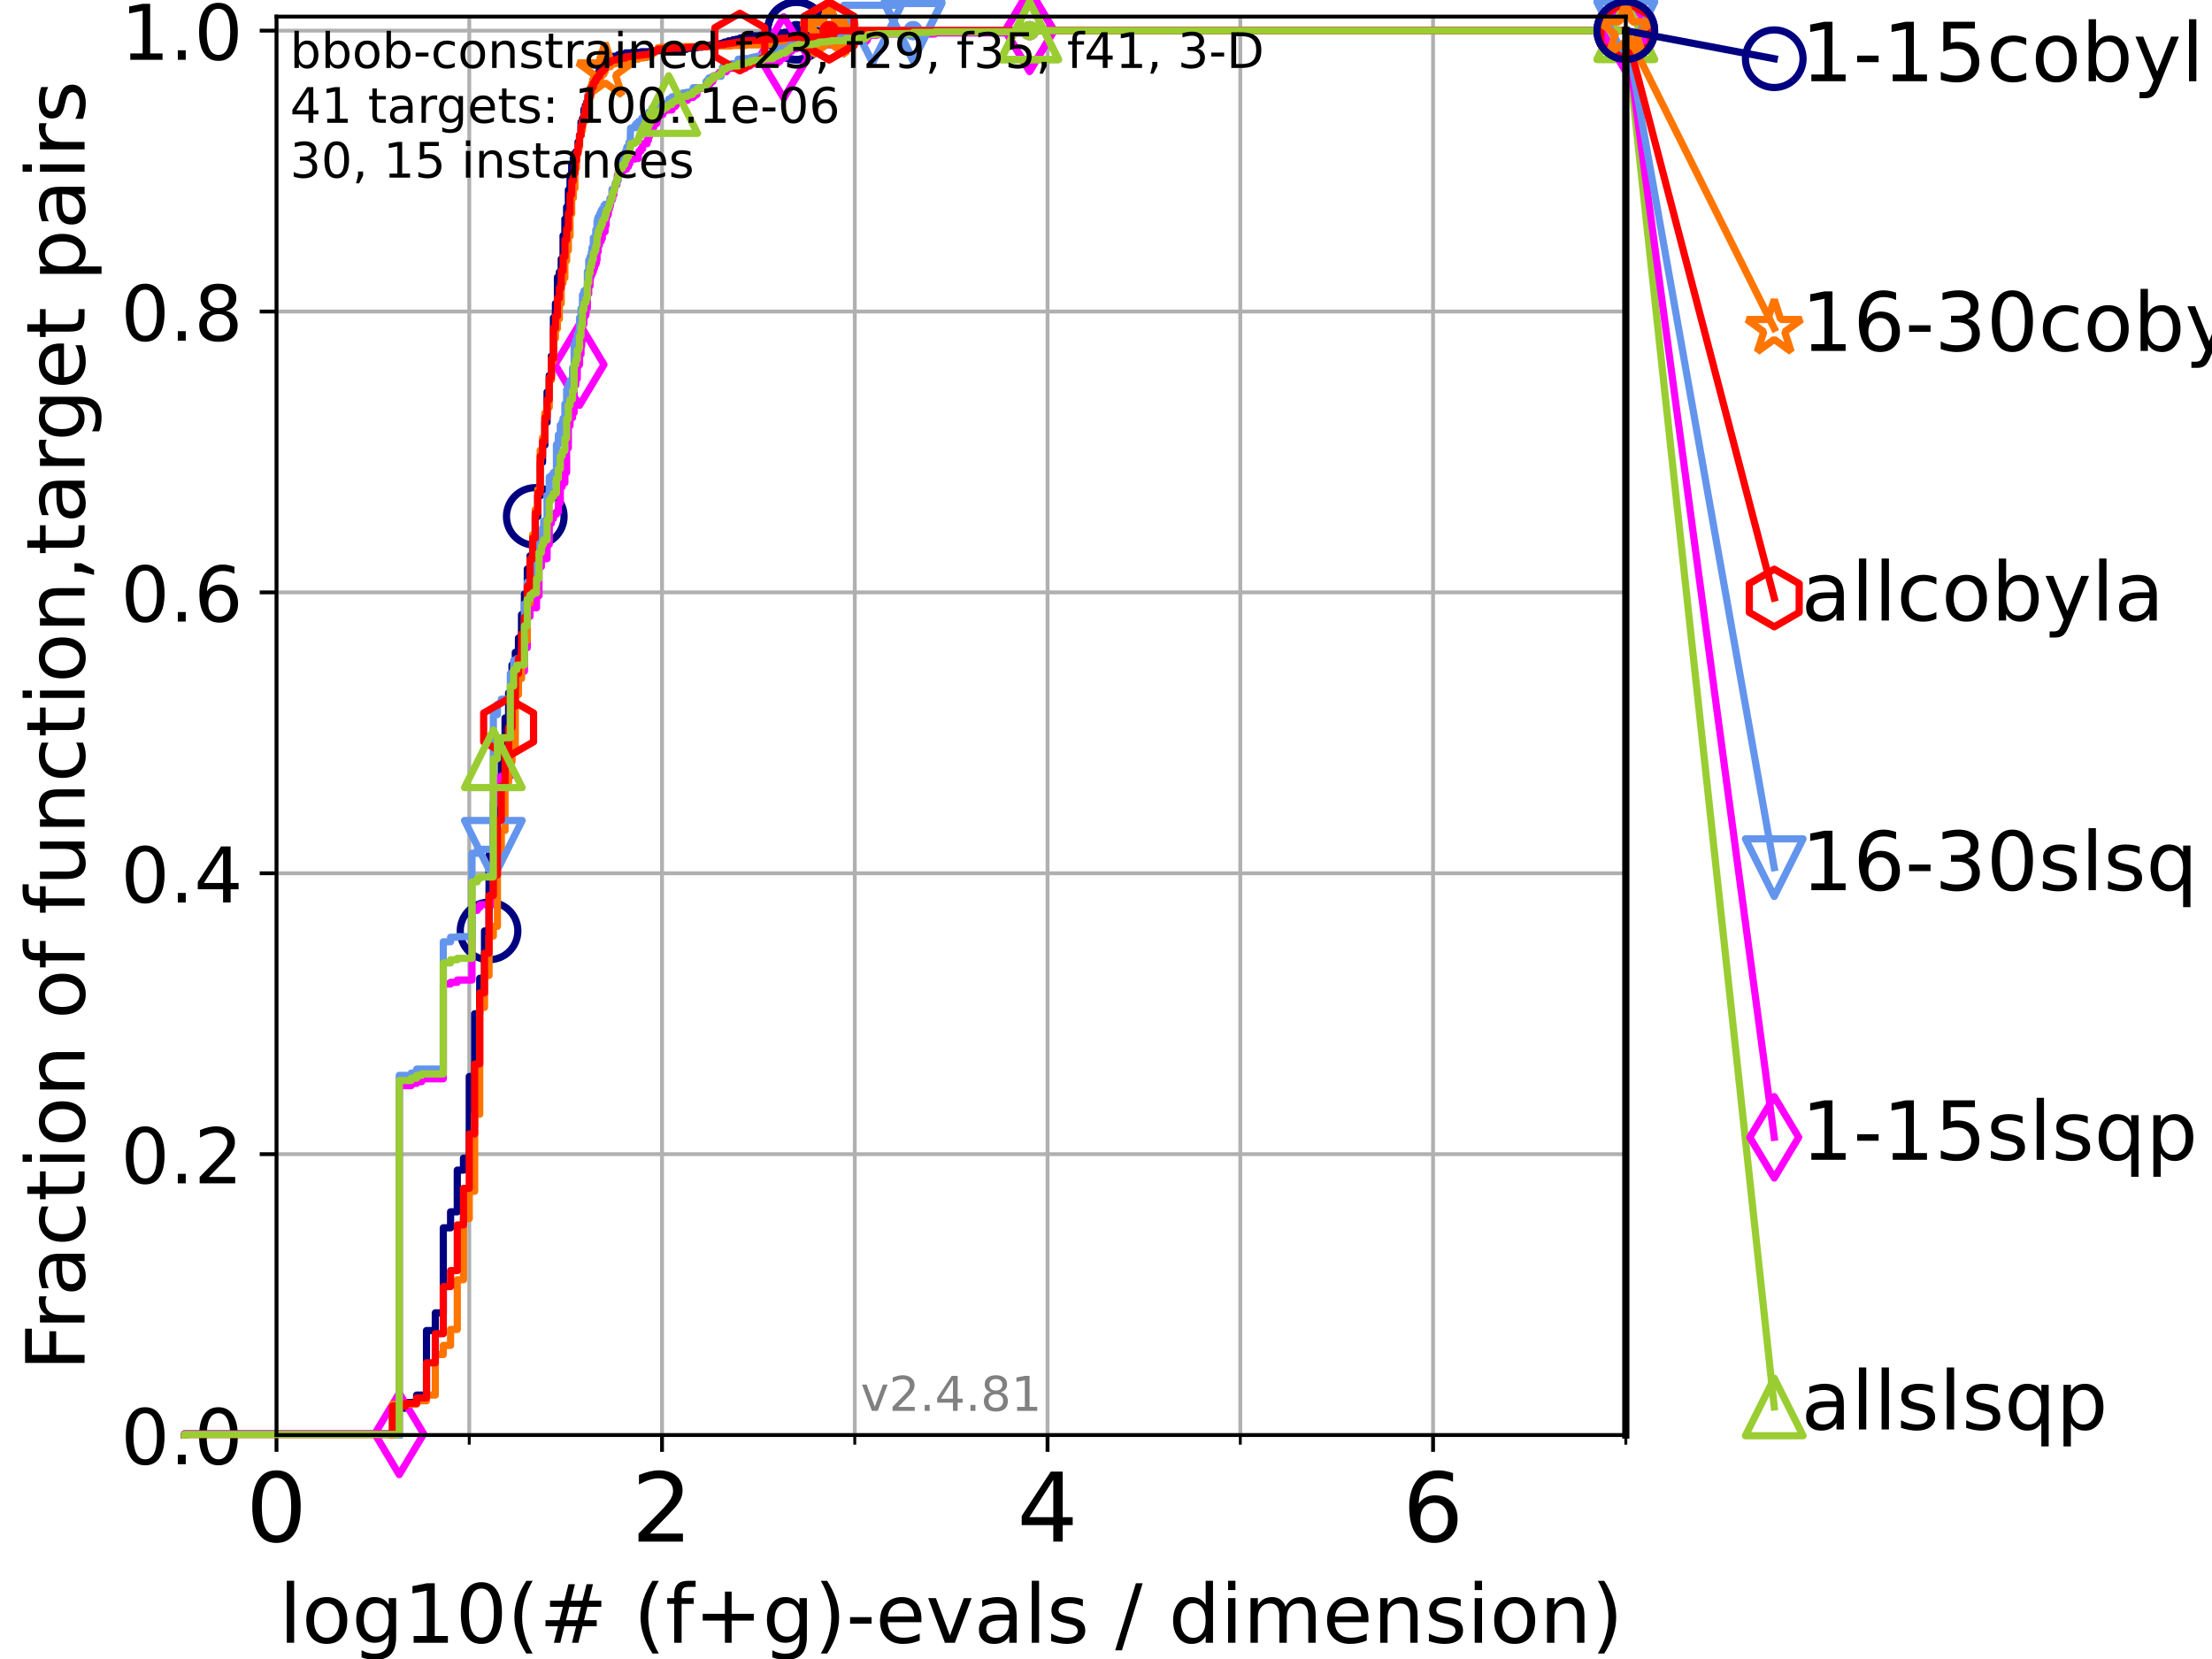 <?xml version="1.0" encoding="utf-8" standalone="no"?>
<!DOCTYPE svg PUBLIC "-//W3C//DTD SVG 1.1//EN"
  "http://www.w3.org/Graphics/SVG/1.1/DTD/svg11.dtd">
<!-- Created with matplotlib (https://matplotlib.org/) -->
<svg height="345.6pt" version="1.1" viewBox="0 0 460.8 345.6" width="460.8pt" xmlns="http://www.w3.org/2000/svg" xmlns:xlink="http://www.w3.org/1999/xlink">
 <defs>
  <style type="text/css">*{stroke-linecap:butt;stroke-linejoin:round;}</style>
 </defs>
 <g id="figure_1">
  <g id="patch_1">
   <path d="M 0 345.6 
L 460.8 345.6 
L 460.8 0 
L 0 0 
z
" style="fill:#ffffff;"/>
  </g>
  <g id="axes_1">
   <g id="patch_2">
    <path d="M 57.6 298.944 
L 338.688 298.944 
L 338.688 3.456 
L 57.6 3.456 
z
" style="fill:#ffffff;"/>
   </g>
   <g id="matplotlib.axis_1">
    <g id="xtick_1">
     <g id="line2d_1">
      <path clip-path="url(#p641641ba1b)" d="M 57.6 298.944 
L 57.6 3.456 
" style="fill:none;stroke:#b0b0b0;stroke-linecap:square;stroke-width:0.8;"/>
     </g>
     <g id="line2d_2">
      <defs>
       <path d="M 0 0 
L 0 3.5 
" id="m3cc781be98" style="stroke:#000000;stroke-width:0.8;"/>
      </defs>
      <g>
       <use style="stroke:#000000;stroke-width:0.8;" x="57.6" xlink:href="#m3cc781be98" y="298.944"/>
      </g>
     </g>
     <g id="text_1">
      <!-- 0 -->
      <g transform="translate(51.237 321.141)scale(0.2 -0.2)">
       <defs>
        <path d="M 31.781 66.406 
Q 24.172 66.406 20.328 58.906 
Q 16.5 51.422 16.5 36.375 
Q 16.5 21.391 20.328 13.891 
Q 24.172 6.391 31.781 6.391 
Q 39.453 6.391 43.281 13.891 
Q 47.125 21.391 47.125 36.375 
Q 47.125 51.422 43.281 58.906 
Q 39.453 66.406 31.781 66.406 
z
M 31.781 74.219 
Q 44.047 74.219 50.516 64.516 
Q 56.984 54.828 56.984 36.375 
Q 56.984 17.969 50.516 8.266 
Q 44.047 -1.422 31.781 -1.422 
Q 19.531 -1.422 13.062 8.266 
Q 6.594 17.969 6.594 36.375 
Q 6.594 54.828 13.062 64.516 
Q 19.531 74.219 31.781 74.219 
z
" id="DejaVuSans-48"/>
       </defs>
       <use xlink:href="#DejaVuSans-48"/>
      </g>
     </g>
    </g>
    <g id="xtick_2">
     <g id="line2d_3">
      <path clip-path="url(#p641641ba1b)" d="M 137.911 298.944 
L 137.911 3.456 
" style="fill:none;stroke:#b0b0b0;stroke-linecap:square;stroke-width:0.8;"/>
     </g>
     <g id="line2d_4">
      <g>
       <use style="stroke:#000000;stroke-width:0.8;" x="137.911" xlink:href="#m3cc781be98" y="298.944"/>
      </g>
     </g>
     <g id="text_2">
      <!-- 2 -->
      <g transform="translate(131.548 321.141)scale(0.2 -0.2)">
       <defs>
        <path d="M 19.188 8.297 
L 53.609 8.297 
L 53.609 0 
L 7.328 0 
L 7.328 8.297 
Q 12.938 14.109 22.625 23.891 
Q 32.328 33.688 34.812 36.531 
Q 39.547 41.844 41.422 45.531 
Q 43.312 49.219 43.312 52.781 
Q 43.312 58.594 39.234 62.25 
Q 35.156 65.922 28.609 65.922 
Q 23.969 65.922 18.812 64.312 
Q 13.672 62.703 7.812 59.422 
L 7.812 69.391 
Q 13.766 71.781 18.938 73 
Q 24.125 74.219 28.422 74.219 
Q 39.75 74.219 46.484 68.547 
Q 53.219 62.891 53.219 53.422 
Q 53.219 48.922 51.531 44.891 
Q 49.859 40.875 45.406 35.406 
Q 44.188 33.984 37.641 27.219 
Q 31.109 20.453 19.188 8.297 
z
" id="DejaVuSans-50"/>
       </defs>
       <use xlink:href="#DejaVuSans-50"/>
      </g>
     </g>
    </g>
    <g id="xtick_3">
     <g id="line2d_5">
      <path clip-path="url(#p641641ba1b)" d="M 218.222 298.944 
L 218.222 3.456 
" style="fill:none;stroke:#b0b0b0;stroke-linecap:square;stroke-width:0.8;"/>
     </g>
     <g id="line2d_6">
      <g>
       <use style="stroke:#000000;stroke-width:0.8;" x="218.222" xlink:href="#m3cc781be98" y="298.944"/>
      </g>
     </g>
     <g id="text_3">
      <!-- 4 -->
      <g transform="translate(211.859 321.141)scale(0.2 -0.2)">
       <defs>
        <path d="M 37.797 64.312 
L 12.891 25.391 
L 37.797 25.391 
z
M 35.203 72.906 
L 47.609 72.906 
L 47.609 25.391 
L 58.016 25.391 
L 58.016 17.188 
L 47.609 17.188 
L 47.609 0 
L 37.797 0 
L 37.797 17.188 
L 4.891 17.188 
L 4.891 26.703 
z
" id="DejaVuSans-52"/>
       </defs>
       <use xlink:href="#DejaVuSans-52"/>
      </g>
     </g>
    </g>
    <g id="xtick_4">
     <g id="line2d_7">
      <path clip-path="url(#p641641ba1b)" d="M 298.533 298.944 
L 298.533 3.456 
" style="fill:none;stroke:#b0b0b0;stroke-linecap:square;stroke-width:0.8;"/>
     </g>
     <g id="line2d_8">
      <g>
       <use style="stroke:#000000;stroke-width:0.8;" x="298.533" xlink:href="#m3cc781be98" y="298.944"/>
      </g>
     </g>
     <g id="text_4">
      <!-- 6 -->
      <g transform="translate(292.17 321.141)scale(0.2 -0.2)">
       <defs>
        <path d="M 33.016 40.375 
Q 26.375 40.375 22.484 35.828 
Q 18.609 31.297 18.609 23.391 
Q 18.609 15.531 22.484 10.953 
Q 26.375 6.391 33.016 6.391 
Q 39.656 6.391 43.531 10.953 
Q 47.406 15.531 47.406 23.391 
Q 47.406 31.297 43.531 35.828 
Q 39.656 40.375 33.016 40.375 
z
M 52.594 71.297 
L 52.594 62.312 
Q 48.875 64.062 45.094 64.984 
Q 41.312 65.922 37.594 65.922 
Q 27.828 65.922 22.672 59.328 
Q 17.531 52.734 16.797 39.406 
Q 19.672 43.656 24.016 45.922 
Q 28.375 48.188 33.594 48.188 
Q 44.578 48.188 50.953 41.516 
Q 57.328 34.859 57.328 23.391 
Q 57.328 12.156 50.688 5.359 
Q 44.047 -1.422 33.016 -1.422 
Q 20.359 -1.422 13.672 8.266 
Q 6.984 17.969 6.984 36.375 
Q 6.984 53.656 15.188 63.938 
Q 23.391 74.219 37.203 74.219 
Q 40.922 74.219 44.703 73.484 
Q 48.484 72.75 52.594 71.297 
z
" id="DejaVuSans-54"/>
       </defs>
       <use xlink:href="#DejaVuSans-54"/>
      </g>
     </g>
    </g>
    <g id="xtick_5">
     <g id="line2d_9">
      <path clip-path="url(#p641641ba1b)" d="M 97.755 298.944 
L 97.755 3.456 
" style="fill:none;stroke:#b0b0b0;stroke-linecap:square;stroke-width:0.8;"/>
     </g>
     <g id="line2d_10">
      <defs>
       <path d="M 0 0 
L 0 2 
" id="m8ba9532db4" style="stroke:#000000;stroke-width:0.6;"/>
      </defs>
      <g>
       <use style="stroke:#000000;stroke-width:0.6;" x="97.755" xlink:href="#m8ba9532db4" y="298.944"/>
      </g>
     </g>
    </g>
    <g id="xtick_6">
     <g id="line2d_11">
      <path clip-path="url(#p641641ba1b)" d="M 178.066 298.944 
L 178.066 3.456 
" style="fill:none;stroke:#b0b0b0;stroke-linecap:square;stroke-width:0.8;"/>
     </g>
     <g id="line2d_12">
      <g>
       <use style="stroke:#000000;stroke-width:0.6;" x="178.066" xlink:href="#m8ba9532db4" y="298.944"/>
      </g>
     </g>
    </g>
    <g id="xtick_7">
     <g id="line2d_13">
      <path clip-path="url(#p641641ba1b)" d="M 258.377 298.944 
L 258.377 3.456 
" style="fill:none;stroke:#b0b0b0;stroke-linecap:square;stroke-width:0.8;"/>
     </g>
     <g id="line2d_14">
      <g>
       <use style="stroke:#000000;stroke-width:0.6;" x="258.377" xlink:href="#m8ba9532db4" y="298.944"/>
      </g>
     </g>
    </g>
    <g id="xtick_8">
     <g id="line2d_15">
      <path clip-path="url(#p641641ba1b)" d="M 338.688 298.944 
L 338.688 3.456 
" style="fill:none;stroke:#b0b0b0;stroke-linecap:square;stroke-width:0.8;"/>
     </g>
     <g id="line2d_16">
      <g>
       <use style="stroke:#000000;stroke-width:0.6;" x="338.688" xlink:href="#m8ba9532db4" y="298.944"/>
      </g>
     </g>
    </g>
    <g id="text_5">
     <!-- log10(# (f+g)-evals / dimension) -->
     <g transform="translate(58.145 342.218)scale(0.17 -0.17)">
      <defs>
       <path d="M 9.422 75.984 
L 18.406 75.984 
L 18.406 0 
L 9.422 0 
z
" id="DejaVuSans-108"/>
       <path d="M 30.609 48.391 
Q 23.391 48.391 19.188 42.75 
Q 14.984 37.109 14.984 27.297 
Q 14.984 17.484 19.156 11.844 
Q 23.344 6.203 30.609 6.203 
Q 37.797 6.203 41.984 11.859 
Q 46.188 17.531 46.188 27.297 
Q 46.188 37.016 41.984 42.703 
Q 37.797 48.391 30.609 48.391 
z
M 30.609 56 
Q 42.328 56 49.016 48.375 
Q 55.719 40.766 55.719 27.297 
Q 55.719 13.875 49.016 6.219 
Q 42.328 -1.422 30.609 -1.422 
Q 18.844 -1.422 12.172 6.219 
Q 5.516 13.875 5.516 27.297 
Q 5.516 40.766 12.172 48.375 
Q 18.844 56 30.609 56 
z
" id="DejaVuSans-111"/>
       <path d="M 45.406 27.984 
Q 45.406 37.75 41.375 43.109 
Q 37.359 48.484 30.078 48.484 
Q 22.859 48.484 18.828 43.109 
Q 14.797 37.75 14.797 27.984 
Q 14.797 18.266 18.828 12.891 
Q 22.859 7.516 30.078 7.516 
Q 37.359 7.516 41.375 12.891 
Q 45.406 18.266 45.406 27.984 
z
M 54.391 6.781 
Q 54.391 -7.172 48.188 -13.984 
Q 42 -20.797 29.203 -20.797 
Q 24.469 -20.797 20.266 -20.094 
Q 16.062 -19.391 12.109 -17.922 
L 12.109 -9.188 
Q 16.062 -11.328 19.922 -12.344 
Q 23.781 -13.375 27.781 -13.375 
Q 36.625 -13.375 41.016 -8.766 
Q 45.406 -4.156 45.406 5.172 
L 45.406 9.625 
Q 42.625 4.781 38.281 2.391 
Q 33.938 0 27.875 0 
Q 17.828 0 11.672 7.656 
Q 5.516 15.328 5.516 27.984 
Q 5.516 40.672 11.672 48.328 
Q 17.828 56 27.875 56 
Q 33.938 56 38.281 53.609 
Q 42.625 51.219 45.406 46.391 
L 45.406 54.688 
L 54.391 54.688 
z
" id="DejaVuSans-103"/>
       <path d="M 12.406 8.297 
L 28.516 8.297 
L 28.516 63.922 
L 10.984 60.406 
L 10.984 69.391 
L 28.422 72.906 
L 38.281 72.906 
L 38.281 8.297 
L 54.391 8.297 
L 54.391 0 
L 12.406 0 
z
" id="DejaVuSans-49"/>
       <path d="M 31 75.875 
Q 24.469 64.656 21.281 53.656 
Q 18.109 42.672 18.109 31.391 
Q 18.109 20.125 21.312 9.062 
Q 24.516 -2 31 -13.188 
L 23.188 -13.188 
Q 15.875 -1.703 12.234 9.375 
Q 8.594 20.453 8.594 31.391 
Q 8.594 42.281 12.203 53.312 
Q 15.828 64.359 23.188 75.875 
z
" id="DejaVuSans-40"/>
       <path d="M 51.125 44 
L 36.922 44 
L 32.812 27.688 
L 47.125 27.688 
z
M 43.797 71.781 
L 38.719 51.516 
L 52.984 51.516 
L 58.109 71.781 
L 65.922 71.781 
L 60.891 51.516 
L 76.125 51.516 
L 76.125 44 
L 58.984 44 
L 54.984 27.688 
L 70.516 27.688 
L 70.516 20.219 
L 53.078 20.219 
L 48 0 
L 40.188 0 
L 45.219 20.219 
L 30.906 20.219 
L 25.875 0 
L 18.016 0 
L 23.094 20.219 
L 7.719 20.219 
L 7.719 27.688 
L 24.906 27.688 
L 29 44 
L 13.281 44 
L 13.281 51.516 
L 30.906 51.516 
L 35.891 71.781 
z
" id="DejaVuSans-35"/>
       <path id="DejaVuSans-32"/>
       <path d="M 37.109 75.984 
L 37.109 68.5 
L 28.516 68.5 
Q 23.688 68.5 21.797 66.547 
Q 19.922 64.594 19.922 59.516 
L 19.922 54.688 
L 34.719 54.688 
L 34.719 47.703 
L 19.922 47.703 
L 19.922 0 
L 10.891 0 
L 10.891 47.703 
L 2.297 47.703 
L 2.297 54.688 
L 10.891 54.688 
L 10.891 58.5 
Q 10.891 67.625 15.141 71.797 
Q 19.391 75.984 28.609 75.984 
z
" id="DejaVuSans-102"/>
       <path d="M 46 62.703 
L 46 35.5 
L 73.188 35.5 
L 73.188 27.203 
L 46 27.203 
L 46 0 
L 37.797 0 
L 37.797 27.203 
L 10.594 27.203 
L 10.594 35.5 
L 37.797 35.5 
L 37.797 62.703 
z
" id="DejaVuSans-43"/>
       <path d="M 8.016 75.875 
L 15.828 75.875 
Q 23.141 64.359 26.781 53.312 
Q 30.422 42.281 30.422 31.391 
Q 30.422 20.453 26.781 9.375 
Q 23.141 -1.703 15.828 -13.188 
L 8.016 -13.188 
Q 14.5 -2 17.703 9.062 
Q 20.906 20.125 20.906 31.391 
Q 20.906 42.672 17.703 53.656 
Q 14.5 64.656 8.016 75.875 
z
" id="DejaVuSans-41"/>
       <path d="M 4.891 31.391 
L 31.203 31.391 
L 31.203 23.391 
L 4.891 23.391 
z
" id="DejaVuSans-45"/>
       <path d="M 56.203 29.594 
L 56.203 25.203 
L 14.891 25.203 
Q 15.484 15.922 20.484 11.062 
Q 25.484 6.203 34.422 6.203 
Q 39.594 6.203 44.453 7.469 
Q 49.312 8.734 54.109 11.281 
L 54.109 2.781 
Q 49.266 0.734 44.188 -0.344 
Q 39.109 -1.422 33.891 -1.422 
Q 20.797 -1.422 13.156 6.188 
Q 5.516 13.812 5.516 26.812 
Q 5.516 40.234 12.766 48.109 
Q 20.016 56 32.328 56 
Q 43.359 56 49.781 48.891 
Q 56.203 41.797 56.203 29.594 
z
M 47.219 32.234 
Q 47.125 39.594 43.094 43.984 
Q 39.062 48.391 32.422 48.391 
Q 24.906 48.391 20.391 44.141 
Q 15.875 39.891 15.188 32.172 
z
" id="DejaVuSans-101"/>
       <path d="M 2.984 54.688 
L 12.5 54.688 
L 29.594 8.797 
L 46.688 54.688 
L 56.203 54.688 
L 35.688 0 
L 23.484 0 
z
" id="DejaVuSans-118"/>
       <path d="M 34.281 27.484 
Q 23.391 27.484 19.188 25 
Q 14.984 22.516 14.984 16.5 
Q 14.984 11.719 18.141 8.906 
Q 21.297 6.109 26.703 6.109 
Q 34.188 6.109 38.703 11.406 
Q 43.219 16.703 43.219 25.484 
L 43.219 27.484 
z
M 52.203 31.203 
L 52.203 0 
L 43.219 0 
L 43.219 8.297 
Q 40.141 3.328 35.547 0.953 
Q 30.953 -1.422 24.312 -1.422 
Q 15.922 -1.422 10.953 3.297 
Q 6 8.016 6 15.922 
Q 6 25.141 12.172 29.828 
Q 18.359 34.516 30.609 34.516 
L 43.219 34.516 
L 43.219 35.406 
Q 43.219 41.609 39.141 45 
Q 35.062 48.391 27.688 48.391 
Q 23 48.391 18.547 47.266 
Q 14.109 46.141 10.016 43.891 
L 10.016 52.203 
Q 14.938 54.109 19.578 55.047 
Q 24.219 56 28.609 56 
Q 40.484 56 46.344 49.844 
Q 52.203 43.703 52.203 31.203 
z
" id="DejaVuSans-97"/>
       <path d="M 44.281 53.078 
L 44.281 44.578 
Q 40.484 46.531 36.375 47.5 
Q 32.281 48.484 27.875 48.484 
Q 21.188 48.484 17.844 46.438 
Q 14.5 44.391 14.5 40.281 
Q 14.5 37.156 16.891 35.375 
Q 19.281 33.594 26.516 31.984 
L 29.594 31.297 
Q 39.156 29.25 43.188 25.516 
Q 47.219 21.781 47.219 15.094 
Q 47.219 7.469 41.188 3.016 
Q 35.156 -1.422 24.609 -1.422 
Q 20.219 -1.422 15.453 -0.562 
Q 10.688 0.297 5.422 2 
L 5.422 11.281 
Q 10.406 8.688 15.234 7.391 
Q 20.062 6.109 24.812 6.109 
Q 31.156 6.109 34.562 8.281 
Q 37.984 10.453 37.984 14.406 
Q 37.984 18.062 35.516 20.016 
Q 33.062 21.969 24.703 23.781 
L 21.578 24.516 
Q 13.234 26.266 9.516 29.906 
Q 5.812 33.547 5.812 39.891 
Q 5.812 47.609 11.281 51.797 
Q 16.75 56 26.812 56 
Q 31.781 56 36.172 55.266 
Q 40.578 54.547 44.281 53.078 
z
" id="DejaVuSans-115"/>
       <path d="M 25.391 72.906 
L 33.688 72.906 
L 8.297 -9.281 
L 0 -9.281 
z
" id="DejaVuSans-47"/>
       <path d="M 45.406 46.391 
L 45.406 75.984 
L 54.391 75.984 
L 54.391 0 
L 45.406 0 
L 45.406 8.203 
Q 42.578 3.328 38.25 0.953 
Q 33.938 -1.422 27.875 -1.422 
Q 17.969 -1.422 11.734 6.484 
Q 5.516 14.406 5.516 27.297 
Q 5.516 40.188 11.734 48.094 
Q 17.969 56 27.875 56 
Q 33.938 56 38.25 53.625 
Q 42.578 51.266 45.406 46.391 
z
M 14.797 27.297 
Q 14.797 17.391 18.875 11.75 
Q 22.953 6.109 30.078 6.109 
Q 37.203 6.109 41.297 11.75 
Q 45.406 17.391 45.406 27.297 
Q 45.406 37.203 41.297 42.844 
Q 37.203 48.484 30.078 48.484 
Q 22.953 48.484 18.875 42.844 
Q 14.797 37.203 14.797 27.297 
z
" id="DejaVuSans-100"/>
       <path d="M 9.422 54.688 
L 18.406 54.688 
L 18.406 0 
L 9.422 0 
z
M 9.422 75.984 
L 18.406 75.984 
L 18.406 64.594 
L 9.422 64.594 
z
" id="DejaVuSans-105"/>
       <path d="M 52 44.188 
Q 55.375 50.25 60.062 53.125 
Q 64.75 56 71.094 56 
Q 79.641 56 84.281 50.016 
Q 88.922 44.047 88.922 33.016 
L 88.922 0 
L 79.891 0 
L 79.891 32.719 
Q 79.891 40.578 77.094 44.375 
Q 74.312 48.188 68.609 48.188 
Q 61.625 48.188 57.562 43.547 
Q 53.516 38.922 53.516 30.906 
L 53.516 0 
L 44.484 0 
L 44.484 32.719 
Q 44.484 40.625 41.703 44.406 
Q 38.922 48.188 33.109 48.188 
Q 26.219 48.188 22.156 43.531 
Q 18.109 38.875 18.109 30.906 
L 18.109 0 
L 9.078 0 
L 9.078 54.688 
L 18.109 54.688 
L 18.109 46.188 
Q 21.188 51.219 25.484 53.609 
Q 29.781 56 35.688 56 
Q 41.656 56 45.828 52.969 
Q 50 49.953 52 44.188 
z
" id="DejaVuSans-109"/>
       <path d="M 54.891 33.016 
L 54.891 0 
L 45.906 0 
L 45.906 32.719 
Q 45.906 40.484 42.875 44.328 
Q 39.844 48.188 33.797 48.188 
Q 26.516 48.188 22.312 43.547 
Q 18.109 38.922 18.109 30.906 
L 18.109 0 
L 9.078 0 
L 9.078 54.688 
L 18.109 54.688 
L 18.109 46.188 
Q 21.344 51.125 25.703 53.562 
Q 30.078 56 35.797 56 
Q 45.219 56 50.047 50.172 
Q 54.891 44.344 54.891 33.016 
z
" id="DejaVuSans-110"/>
      </defs>
      <use xlink:href="#DejaVuSans-108"/>
      <use x="27.783" xlink:href="#DejaVuSans-111"/>
      <use x="88.965" xlink:href="#DejaVuSans-103"/>
      <use x="152.441" xlink:href="#DejaVuSans-49"/>
      <use x="216.064" xlink:href="#DejaVuSans-48"/>
      <use x="279.688" xlink:href="#DejaVuSans-40"/>
      <use x="318.701" xlink:href="#DejaVuSans-35"/>
      <use x="402.49" xlink:href="#DejaVuSans-32"/>
      <use x="434.277" xlink:href="#DejaVuSans-40"/>
      <use x="473.291" xlink:href="#DejaVuSans-102"/>
      <use x="508.496" xlink:href="#DejaVuSans-43"/>
      <use x="592.285" xlink:href="#DejaVuSans-103"/>
      <use x="655.762" xlink:href="#DejaVuSans-41"/>
      <use x="694.775" xlink:href="#DejaVuSans-45"/>
      <use x="730.859" xlink:href="#DejaVuSans-101"/>
      <use x="792.383" xlink:href="#DejaVuSans-118"/>
      <use x="851.562" xlink:href="#DejaVuSans-97"/>
      <use x="912.842" xlink:href="#DejaVuSans-108"/>
      <use x="940.625" xlink:href="#DejaVuSans-115"/>
      <use x="992.725" xlink:href="#DejaVuSans-32"/>
      <use x="1024.512" xlink:href="#DejaVuSans-47"/>
      <use x="1058.203" xlink:href="#DejaVuSans-32"/>
      <use x="1089.99" xlink:href="#DejaVuSans-100"/>
      <use x="1153.467" xlink:href="#DejaVuSans-105"/>
      <use x="1181.25" xlink:href="#DejaVuSans-109"/>
      <use x="1278.662" xlink:href="#DejaVuSans-101"/>
      <use x="1340.186" xlink:href="#DejaVuSans-110"/>
      <use x="1403.564" xlink:href="#DejaVuSans-115"/>
      <use x="1455.664" xlink:href="#DejaVuSans-105"/>
      <use x="1483.447" xlink:href="#DejaVuSans-111"/>
      <use x="1544.629" xlink:href="#DejaVuSans-110"/>
      <use x="1608.008" xlink:href="#DejaVuSans-41"/>
     </g>
    </g>
   </g>
   <g id="matplotlib.axis_2">
    <g id="ytick_1">
     <g id="line2d_17">
      <path clip-path="url(#p641641ba1b)" d="M 57.6 298.944 
L 338.688 298.944 
" style="fill:none;stroke:#b0b0b0;stroke-linecap:square;stroke-width:0.8;"/>
     </g>
     <g id="line2d_18">
      <defs>
       <path d="M 0 0 
L -3.5 0 
" id="mc8cbf19b5f" style="stroke:#000000;stroke-width:0.8;"/>
      </defs>
      <g>
       <use style="stroke:#000000;stroke-width:0.8;" x="57.6" xlink:href="#mc8cbf19b5f" y="298.944"/>
      </g>
     </g>
     <g id="text_6">
      <!-- 0.0 -->
      <g transform="translate(25.155 305.023)scale(0.16 -0.16)">
       <defs>
        <path d="M 10.688 12.406 
L 21 12.406 
L 21 0 
L 10.688 0 
z
" id="DejaVuSans-46"/>
       </defs>
       <use xlink:href="#DejaVuSans-48"/>
       <use x="63.623" xlink:href="#DejaVuSans-46"/>
       <use x="95.41" xlink:href="#DejaVuSans-48"/>
      </g>
     </g>
    </g>
    <g id="ytick_2">
     <g id="line2d_19">
      <path clip-path="url(#p641641ba1b)" d="M 57.6 240.432 
L 338.688 240.432 
" style="fill:none;stroke:#b0b0b0;stroke-linecap:square;stroke-width:0.8;"/>
     </g>
     <g id="line2d_20">
      <g>
       <use style="stroke:#000000;stroke-width:0.8;" x="57.6" xlink:href="#mc8cbf19b5f" y="240.432"/>
      </g>
     </g>
     <g id="text_7">
      <!-- 0.2 -->
      <g transform="translate(25.155 246.51)scale(0.16 -0.16)">
       <use xlink:href="#DejaVuSans-48"/>
       <use x="63.623" xlink:href="#DejaVuSans-46"/>
       <use x="95.41" xlink:href="#DejaVuSans-50"/>
      </g>
     </g>
    </g>
    <g id="ytick_3">
     <g id="line2d_21">
      <path clip-path="url(#p641641ba1b)" d="M 57.6 181.919 
L 338.688 181.919 
" style="fill:none;stroke:#b0b0b0;stroke-linecap:square;stroke-width:0.8;"/>
     </g>
     <g id="line2d_22">
      <g>
       <use style="stroke:#000000;stroke-width:0.8;" x="57.6" xlink:href="#mc8cbf19b5f" y="181.919"/>
      </g>
     </g>
     <g id="text_8">
      <!-- 0.4 -->
      <g transform="translate(25.155 187.998)scale(0.16 -0.16)">
       <use xlink:href="#DejaVuSans-48"/>
       <use x="63.623" xlink:href="#DejaVuSans-46"/>
       <use x="95.41" xlink:href="#DejaVuSans-52"/>
      </g>
     </g>
    </g>
    <g id="ytick_4">
     <g id="line2d_23">
      <path clip-path="url(#p641641ba1b)" d="M 57.6 123.407 
L 338.688 123.407 
" style="fill:none;stroke:#b0b0b0;stroke-linecap:square;stroke-width:0.8;"/>
     </g>
     <g id="line2d_24">
      <g>
       <use style="stroke:#000000;stroke-width:0.8;" x="57.6" xlink:href="#mc8cbf19b5f" y="123.407"/>
      </g>
     </g>
     <g id="text_9">
      <!-- 0.6 -->
      <g transform="translate(25.155 129.485)scale(0.16 -0.16)">
       <use xlink:href="#DejaVuSans-48"/>
       <use x="63.623" xlink:href="#DejaVuSans-46"/>
       <use x="95.41" xlink:href="#DejaVuSans-54"/>
      </g>
     </g>
    </g>
    <g id="ytick_5">
     <g id="line2d_25">
      <path clip-path="url(#p641641ba1b)" d="M 57.6 64.894 
L 338.688 64.894 
" style="fill:none;stroke:#b0b0b0;stroke-linecap:square;stroke-width:0.8;"/>
     </g>
     <g id="line2d_26">
      <g>
       <use style="stroke:#000000;stroke-width:0.8;" x="57.6" xlink:href="#mc8cbf19b5f" y="64.894"/>
      </g>
     </g>
     <g id="text_10">
      <!-- 0.8 -->
      <g transform="translate(25.155 70.973)scale(0.16 -0.16)">
       <defs>
        <path d="M 31.781 34.625 
Q 24.75 34.625 20.719 30.859 
Q 16.703 27.094 16.703 20.516 
Q 16.703 13.922 20.719 10.156 
Q 24.75 6.391 31.781 6.391 
Q 38.812 6.391 42.859 10.172 
Q 46.922 13.969 46.922 20.516 
Q 46.922 27.094 42.891 30.859 
Q 38.875 34.625 31.781 34.625 
z
M 21.922 38.812 
Q 15.578 40.375 12.031 44.719 
Q 8.5 49.078 8.5 55.328 
Q 8.5 64.062 14.719 69.141 
Q 20.953 74.219 31.781 74.219 
Q 42.672 74.219 48.875 69.141 
Q 55.078 64.062 55.078 55.328 
Q 55.078 49.078 51.531 44.719 
Q 48 40.375 41.703 38.812 
Q 48.828 37.156 52.797 32.312 
Q 56.781 27.484 56.781 20.516 
Q 56.781 9.906 50.312 4.234 
Q 43.844 -1.422 31.781 -1.422 
Q 19.734 -1.422 13.25 4.234 
Q 6.781 9.906 6.781 20.516 
Q 6.781 27.484 10.781 32.312 
Q 14.797 37.156 21.922 38.812 
z
M 18.312 54.391 
Q 18.312 48.734 21.844 45.562 
Q 25.391 42.391 31.781 42.391 
Q 38.141 42.391 41.719 45.562 
Q 45.312 48.734 45.312 54.391 
Q 45.312 60.062 41.719 63.234 
Q 38.141 66.406 31.781 66.406 
Q 25.391 66.406 21.844 63.234 
Q 18.312 60.062 18.312 54.391 
z
" id="DejaVuSans-56"/>
       </defs>
       <use xlink:href="#DejaVuSans-48"/>
       <use x="63.623" xlink:href="#DejaVuSans-46"/>
       <use x="95.41" xlink:href="#DejaVuSans-56"/>
      </g>
     </g>
    </g>
    <g id="ytick_6">
     <g id="line2d_27">
      <path clip-path="url(#p641641ba1b)" d="M 57.6 6.382 
L 338.688 6.382 
" style="fill:none;stroke:#b0b0b0;stroke-linecap:square;stroke-width:0.8;"/>
     </g>
     <g id="line2d_28">
      <g>
       <use style="stroke:#000000;stroke-width:0.8;" x="57.6" xlink:href="#mc8cbf19b5f" y="6.382"/>
      </g>
     </g>
     <g id="text_11">
      <!-- 1.0 -->
      <g transform="translate(25.155 12.46)scale(0.16 -0.16)">
       <use xlink:href="#DejaVuSans-49"/>
       <use x="63.623" xlink:href="#DejaVuSans-46"/>
       <use x="95.41" xlink:href="#DejaVuSans-48"/>
      </g>
     </g>
    </g>
    <g id="text_12">
     <!-- Fraction of function,target pairs -->
     <g transform="translate(17.62 285.585)rotate(-90)scale(0.17 -0.17)">
      <defs>
       <path d="M 9.812 72.906 
L 51.703 72.906 
L 51.703 64.594 
L 19.672 64.594 
L 19.672 43.109 
L 48.578 43.109 
L 48.578 34.812 
L 19.672 34.812 
L 19.672 0 
L 9.812 0 
z
" id="DejaVuSans-70"/>
       <path d="M 41.109 46.297 
Q 39.594 47.172 37.812 47.578 
Q 36.031 48 33.891 48 
Q 26.266 48 22.188 43.047 
Q 18.109 38.094 18.109 28.812 
L 18.109 0 
L 9.078 0 
L 9.078 54.688 
L 18.109 54.688 
L 18.109 46.188 
Q 20.953 51.172 25.484 53.578 
Q 30.031 56 36.531 56 
Q 37.453 56 38.578 55.875 
Q 39.703 55.766 41.062 55.516 
z
" id="DejaVuSans-114"/>
       <path d="M 48.781 52.594 
L 48.781 44.188 
Q 44.969 46.297 41.141 47.344 
Q 37.312 48.391 33.406 48.391 
Q 24.656 48.391 19.812 42.844 
Q 14.984 37.312 14.984 27.297 
Q 14.984 17.281 19.812 11.734 
Q 24.656 6.203 33.406 6.203 
Q 37.312 6.203 41.141 7.25 
Q 44.969 8.297 48.781 10.406 
L 48.781 2.094 
Q 45.016 0.344 40.984 -0.531 
Q 36.969 -1.422 32.422 -1.422 
Q 20.062 -1.422 12.781 6.344 
Q 5.516 14.109 5.516 27.297 
Q 5.516 40.672 12.859 48.328 
Q 20.219 56 33.016 56 
Q 37.156 56 41.109 55.141 
Q 45.062 54.297 48.781 52.594 
z
" id="DejaVuSans-99"/>
       <path d="M 18.312 70.219 
L 18.312 54.688 
L 36.812 54.688 
L 36.812 47.703 
L 18.312 47.703 
L 18.312 18.016 
Q 18.312 11.328 20.141 9.422 
Q 21.969 7.516 27.594 7.516 
L 36.812 7.516 
L 36.812 0 
L 27.594 0 
Q 17.188 0 13.234 3.875 
Q 9.281 7.766 9.281 18.016 
L 9.281 47.703 
L 2.688 47.703 
L 2.688 54.688 
L 9.281 54.688 
L 9.281 70.219 
z
" id="DejaVuSans-116"/>
       <path d="M 8.5 21.578 
L 8.5 54.688 
L 17.484 54.688 
L 17.484 21.922 
Q 17.484 14.156 20.5 10.266 
Q 23.531 6.391 29.594 6.391 
Q 36.859 6.391 41.078 11.031 
Q 45.312 15.672 45.312 23.688 
L 45.312 54.688 
L 54.297 54.688 
L 54.297 0 
L 45.312 0 
L 45.312 8.406 
Q 42.047 3.422 37.719 1 
Q 33.406 -1.422 27.688 -1.422 
Q 18.266 -1.422 13.375 4.438 
Q 8.5 10.297 8.5 21.578 
z
M 31.109 56 
z
" id="DejaVuSans-117"/>
       <path d="M 11.719 12.406 
L 22.016 12.406 
L 22.016 4 
L 14.016 -11.625 
L 7.719 -11.625 
L 11.719 4 
z
" id="DejaVuSans-44"/>
       <path d="M 18.109 8.203 
L 18.109 -20.797 
L 9.078 -20.797 
L 9.078 54.688 
L 18.109 54.688 
L 18.109 46.391 
Q 20.953 51.266 25.266 53.625 
Q 29.594 56 35.594 56 
Q 45.562 56 51.781 48.094 
Q 58.016 40.188 58.016 27.297 
Q 58.016 14.406 51.781 6.484 
Q 45.562 -1.422 35.594 -1.422 
Q 29.594 -1.422 25.266 0.953 
Q 20.953 3.328 18.109 8.203 
z
M 48.688 27.297 
Q 48.688 37.203 44.609 42.844 
Q 40.531 48.484 33.406 48.484 
Q 26.266 48.484 22.188 42.844 
Q 18.109 37.203 18.109 27.297 
Q 18.109 17.391 22.188 11.75 
Q 26.266 6.109 33.406 6.109 
Q 40.531 6.109 44.609 11.75 
Q 48.688 17.391 48.688 27.297 
z
" id="DejaVuSans-112"/>
      </defs>
      <use xlink:href="#DejaVuSans-70"/>
      <use x="50.27" xlink:href="#DejaVuSans-114"/>
      <use x="91.383" xlink:href="#DejaVuSans-97"/>
      <use x="152.662" xlink:href="#DejaVuSans-99"/>
      <use x="207.643" xlink:href="#DejaVuSans-116"/>
      <use x="246.852" xlink:href="#DejaVuSans-105"/>
      <use x="274.635" xlink:href="#DejaVuSans-111"/>
      <use x="335.816" xlink:href="#DejaVuSans-110"/>
      <use x="399.195" xlink:href="#DejaVuSans-32"/>
      <use x="430.982" xlink:href="#DejaVuSans-111"/>
      <use x="492.164" xlink:href="#DejaVuSans-102"/>
      <use x="527.369" xlink:href="#DejaVuSans-32"/>
      <use x="559.156" xlink:href="#DejaVuSans-102"/>
      <use x="594.361" xlink:href="#DejaVuSans-117"/>
      <use x="657.74" xlink:href="#DejaVuSans-110"/>
      <use x="721.119" xlink:href="#DejaVuSans-99"/>
      <use x="776.1" xlink:href="#DejaVuSans-116"/>
      <use x="815.309" xlink:href="#DejaVuSans-105"/>
      <use x="843.092" xlink:href="#DejaVuSans-111"/>
      <use x="904.273" xlink:href="#DejaVuSans-110"/>
      <use x="967.652" xlink:href="#DejaVuSans-44"/>
      <use x="999.439" xlink:href="#DejaVuSans-116"/>
      <use x="1038.648" xlink:href="#DejaVuSans-97"/>
      <use x="1099.928" xlink:href="#DejaVuSans-114"/>
      <use x="1139.291" xlink:href="#DejaVuSans-103"/>
      <use x="1202.768" xlink:href="#DejaVuSans-101"/>
      <use x="1264.291" xlink:href="#DejaVuSans-116"/>
      <use x="1303.5" xlink:href="#DejaVuSans-32"/>
      <use x="1335.287" xlink:href="#DejaVuSans-112"/>
      <use x="1398.764" xlink:href="#DejaVuSans-97"/>
      <use x="1460.043" xlink:href="#DejaVuSans-105"/>
      <use x="1487.826" xlink:href="#DejaVuSans-114"/>
      <use x="1528.939" xlink:href="#DejaVuSans-115"/>
     </g>
    </g>
   </g>
   <g id="line2d_29">
    <defs>
     <path d="M 0 1.5 
C 0.398 1.5 0.779 1.342 1.061 1.061 
C 1.342 0.779 1.5 0.398 1.5 0 
C 1.5 -0.398 1.342 -0.779 1.061 -1.061 
C 0.779 -1.342 0.398 -1.5 0 -1.5 
C -0.398 -1.5 -0.779 -1.342 -1.061 -1.061 
C -1.342 -0.779 -1.5 -0.398 -1.5 0 
C -1.5 0.398 -1.342 0.779 -1.061 1.061 
C -0.779 1.342 -0.398 1.5 0 1.5 
z
" id="mc869ad24f2" style="stroke:#000080;"/>
    </defs>
    <g>
     <use style="fill:#000080;stroke:#000080;" x="165.908" xlink:href="#mc869ad24f2" y="6.382"/>
     <use style="fill:#000080;stroke:#000080;" x="165.908" xlink:href="#mc869ad24f2" y="6.382"/>
    </g>
   </g>
   <g id="line2d_30">
    <path d="M 38.441 298.944 
L 38.441 298.706 
L 81.776 298.706 
L 81.776 293.354 
L 84.464 293.354 
L 84.464 292.165 
L 86.793 292.165 
L 86.793 290.619 
L 88.847 290.619 
L 88.847 277.18 
L 90.684 277.18 
L 90.684 273.493 
L 92.347 273.493 
L 92.347 255.773 
L 93.864 255.773 
L 93.864 252.443 
L 95.26 252.443 
L 95.26 243.762 
L 96.552 243.762 
L 96.552 241.264 
L 97.755 241.264 
L 97.755 224.257 
L 98.881 224.257 
L 98.881 211.175 
L 99.938 211.175 
L 99.938 203.802 
L 100.935 203.802 
L 100.935 193.931 
L 101.878 193.931 
L 101.878 178.113 
L 102.772 178.113 
L 102.772 171.572 
L 103.623 171.572 
L 103.623 162.296 
L 104.435 162.296 
L 104.435 154.447 
L 105.21 154.447 
L 105.21 149.571 
L 105.952 149.571 
L 105.952 144.338 
L 106.664 144.338 
L 106.664 138.51 
L 107.348 138.51 
L 107.348 135.894 
L 108.006 135.894 
L 108.006 132.921 
L 108.64 132.921 
L 108.64 128.045 
L 109.252 128.045 
L 109.252 123.763 
L 109.843 123.763 
L 109.843 118.531 
L 110.415 118.531 
L 110.415 115.795 
L 110.969 115.795 
L 110.969 112.822 
L 111.506 112.822 
L 111.506 107.589 
L 112.026 107.589 
L 112.026 103.308 
L 112.532 103.308 
L 112.532 96.291 
L 113.023 96.291 
L 113.023 92.723 
L 113.501 92.723 
L 113.501 87.966 
L 113.966 87.966 
L 113.966 81.663 
L 114.419 81.663 
L 114.419 78.214 
L 114.86 78.214 
L 114.86 74.17 
L 115.291 74.17 
L 115.291 66.202 
L 115.711 66.202 
L 115.711 63.229 
L 116.122 63.229 
L 116.122 57.758 
L 116.523 57.758 
L 116.523 56.688 
L 116.914 56.688 
L 116.914 53.953 
L 117.298 53.953 
L 117.298 49.077 
L 117.673 49.077 
L 117.673 45.628 
L 118.04 45.628 
L 118.04 43.13 
L 118.4 43.13 
L 118.4 39.562 
L 118.752 39.562 
L 118.752 36.47 
L 119.097 36.47 
L 119.097 34.211 
L 119.436 34.211 
L 119.436 32.903 
L 119.768 32.903 
L 119.768 31.832 
L 120.094 31.832 
L 120.094 31.475 
L 120.414 31.475 
L 120.414 29.573 
L 120.728 29.573 
L 120.728 28.145 
L 121.037 28.145 
L 121.037 25.41 
L 121.34 25.41 
L 121.34 24.697 
L 121.638 24.697 
L 121.638 22.794 
L 121.931 22.794 
L 121.931 21.961 
L 122.22 21.961 
L 122.22 21.248 
L 122.503 21.248 
L 122.503 19.82 
L 122.782 19.82 
L 122.782 19.226 
L 123.057 19.226 
L 123.057 18.155 
L 123.327 18.155 
L 123.327 17.799 
L 123.594 17.799 
L 123.594 16.49 
L 123.856 16.49 
L 123.856 15.896 
L 124.114 15.896 
L 124.114 15.777 
L 124.369 15.777 
L 124.369 15.539 
L 124.62 15.539 
L 124.62 15.182 
L 124.867 15.182 
L 124.867 14.35 
L 125.111 14.35 
L 125.111 14.231 
L 125.589 14.231 
L 125.589 13.755 
L 126.054 13.755 
L 126.054 12.328 
L 126.507 12.328 
L 126.507 12.209 
L 126.948 12.209 
L 126.948 12.09 
L 127.379 12.09 
L 127.379 11.852 
L 127.59 11.852 
L 127.59 11.733 
L 128.411 11.733 
L 128.411 11.614 
L 128.808 11.614 
L 128.808 11.377 
L 130.309 11.377 
L 130.309 11.02 
L 131.691 11.02 
L 131.691 10.901 
L 133.578 10.901 
L 133.578 10.782 
L 136.202 10.782 
L 136.202 10.663 
L 136.832 10.663 
L 136.832 10.544 
L 139.887 10.544 
L 139.991 10.306 
L 142.928 10.306 
L 142.928 10.068 
L 144.351 10.068 
L 144.351 9.949 
L 145.213 9.949 
L 145.213 9.831 
L 146.252 9.831 
L 146.252 9.712 
L 147.369 9.712 
L 147.369 9.593 
L 147.57 9.593 
L 147.57 9.474 
L 147.967 9.474 
L 147.967 9.355 
L 149.527 9.355 
L 149.587 9.117 
L 150.344 9.117 
L 150.344 8.998 
L 150.905 8.998 
L 150.905 8.76 
L 151.661 8.76 
L 151.714 8.522 
L 152.537 8.522 
L 152.537 8.403 
L 152.687 8.403 
L 152.687 8.284 
L 153.371 8.284 
L 153.371 8.166 
L 153.937 8.166 
L 153.937 8.047 
L 154.121 8.047 
L 154.121 7.928 
L 154.619 7.928 
L 154.619 7.809 
L 155.103 7.809 
L 155.103 7.69 
L 155.275 7.69 
L 155.275 7.571 
L 156.599 7.571 
L 156.599 7.452 
L 158.34 7.452 
L 158.34 7.333 
L 159.457 7.333 
L 159.457 7.214 
L 160.506 7.214 
L 160.506 7.095 
L 161.375 7.095 
L 161.375 6.976 
L 162.232 6.976 
L 162.232 6.857 
L 163.402 6.857 
L 163.402 6.738 
L 164.115 6.738 
L 164.115 6.619 
L 165.145 6.619 
L 165.145 6.501 
L 165.908 6.501 
L 165.908 6.382 
L 338.688 6.382 
L 338.688 6.382 
" style="fill:none;stroke:#000080;stroke-linecap:square;stroke-width:1.5;"/>
   </g>
   <g id="line2d_31">
    <defs>
     <path d="M 0 6 
C 1.591 6 3.117 5.368 4.243 4.243 
C 5.368 3.117 6 1.591 6 0 
C 6 -1.591 5.368 -3.117 4.243 -4.243 
C 3.117 -5.368 1.591 -6 0 -6 
C -1.591 -6 -3.117 -5.368 -4.243 -4.243 
C -5.368 -3.117 -6 -1.591 -6 0 
C -6 1.591 -5.368 3.117 -4.243 4.243 
C -3.117 5.368 -1.591 6 0 6 
z
" id="m2054e1da50" style="stroke:#000080;stroke-width:1.5;"/>
    </defs>
    <g>
     <use style="fill-opacity:0;stroke:#000080;stroke-width:1.5;" x="101.878" xlink:href="#m2054e1da50" y="193.931"/>
     <use style="fill-opacity:0;stroke:#000080;stroke-width:1.5;" x="111.506" xlink:href="#m2054e1da50" y="107.589"/>
     <use style="fill-opacity:0;stroke:#000080;stroke-width:1.5;" x="165.908" xlink:href="#m2054e1da50" y="6.501"/>
     <use style="fill-opacity:0;stroke:#000080;stroke-width:1.5;" x="165.908" xlink:href="#m2054e1da50" y="6.382"/>
     <use style="fill-opacity:0;stroke:#000080;stroke-width:1.5;" x="165.908" xlink:href="#m2054e1da50" y="6.382"/>
     <use style="fill-opacity:0;stroke:#000080;stroke-width:1.5;" x="338.688" xlink:href="#m2054e1da50" y="6.382"/>
    </g>
   </g>
   <g id="line2d_32">
    <path style="fill:none;stroke:#000080;stroke-linecap:square;stroke-width:1.5;"/>
    <g/>
   </g>
   <g id="line2d_33">
    <defs>
     <path d="M 0 1.5 
C 0.398 1.5 0.779 1.342 1.061 1.061 
C 1.342 0.779 1.5 0.398 1.5 0 
C 1.5 -0.398 1.342 -0.779 1.061 -1.061 
C 0.779 -1.342 0.398 -1.5 0 -1.5 
C -0.398 -1.5 -0.779 -1.342 -1.061 -1.061 
C -1.342 -0.779 -1.5 -0.398 -1.5 0 
C -1.5 0.398 -1.342 0.779 -1.061 1.061 
C -0.779 1.342 -0.398 1.5 0 1.5 
z
" id="mb23736914c" style="stroke:#ff00ff;"/>
    </defs>
    <g>
     <use style="fill:#ff00ff;stroke:#ff00ff;" x="214.487" xlink:href="#mb23736914c" y="6.382"/>
     <use style="fill:#ff00ff;stroke:#ff00ff;" x="214.487" xlink:href="#mb23736914c" y="6.382"/>
    </g>
   </g>
   <g id="line2d_34">
    <path d="M 38.441 298.944 
L 38.441 298.706 
L 83.172 298.706 
L 83.172 226.16 
L 85.667 226.16 
L 85.667 225.684 
L 86.793 225.684 
L 86.793 225.328 
L 87.85 225.328 
L 87.85 224.733 
L 92.347 224.733 
L 92.347 204.991 
L 93.864 204.991 
L 93.864 204.634 
L 95.26 204.634 
L 95.26 204.159 
L 98.327 204.159 
L 98.327 189.649 
L 99.418 189.649 
L 99.418 189.055 
L 99.938 189.055 
L 99.938 188.46 
L 102.772 188.46 
L 102.772 167.291 
L 103.623 167.291 
L 103.623 162.058 
L 104.435 162.058 
L 104.435 161.701 
L 106.312 161.701 
L 106.312 145.527 
L 107.009 145.527 
L 107.009 141.484 
L 107.348 141.484 
L 107.348 141.365 
L 107.68 141.365 
L 107.68 139.938 
L 108.006 139.938 
L 108.006 139.819 
L 109.252 139.819 
L 109.252 134.943 
L 109.843 134.943 
L 109.843 128.402 
L 110.415 128.402 
L 110.415 126.618 
L 111.768 126.618 
L 111.768 124.12 
L 112.281 124.12 
L 112.281 118.055 
L 112.779 118.055 
L 112.779 116.509 
L 113.264 116.509 
L 113.264 116.39 
L 113.966 116.39 
L 113.966 113.417 
L 114.419 113.417 
L 114.419 109.016 
L 114.86 109.016 
L 114.86 108.065 
L 115.291 108.065 
L 115.291 107.113 
L 115.918 107.113 
L 115.918 106.638 
L 116.323 106.638 
L 116.323 104.854 
L 116.523 104.854 
L 116.523 104.735 
L 116.72 104.735 
L 116.72 101.524 
L 116.914 101.524 
L 116.914 101.405 
L 117.107 101.405 
L 117.107 100.572 
L 117.673 100.572 
L 117.673 98.551 
L 117.857 98.551 
L 117.857 98.432 
L 118.04 98.432 
L 118.04 93.318 
L 118.4 93.318 
L 118.4 88.68 
L 118.752 88.68 
L 118.752 87.253 
L 118.925 87.253 
L 118.925 87.134 
L 119.097 87.134 
L 119.097 87.015 
L 119.267 87.015 
L 119.267 86.182 
L 119.436 86.182 
L 119.436 85.944 
L 119.603 85.944 
L 119.603 80.236 
L 119.932 80.236 
L 119.932 78.928 
L 120.255 78.928 
L 120.255 76.311 
L 120.414 76.311 
L 120.414 76.192 
L 120.572 76.192 
L 120.572 75.954 
L 120.728 75.954 
L 120.728 73.814 
L 121.037 73.814 
L 121.037 72.03 
L 121.189 72.03 
L 121.189 70.959 
L 121.34 70.959 
L 121.34 67.511 
L 121.638 67.511 
L 121.638 65.846 
L 121.931 65.846 
L 121.931 65.608 
L 122.076 65.608 
L 122.076 64.181 
L 122.362 64.181 
L 122.362 61.207 
L 122.643 61.207 
L 122.643 59.661 
L 122.782 59.661 
L 122.782 59.542 
L 122.92 59.542 
L 122.92 57.877 
L 123.057 57.877 
L 123.057 57.521 
L 123.193 57.521 
L 123.193 57.164 
L 123.327 57.164 
L 123.327 56.926 
L 123.461 56.926 
L 123.461 56.569 
L 123.594 56.569 
L 123.594 56.093 
L 123.725 56.093 
L 123.725 55.856 
L 123.856 55.856 
L 123.856 55.261 
L 123.985 55.261 
L 123.985 55.142 
L 124.114 55.142 
L 124.114 54.785 
L 124.242 54.785 
L 124.242 54.191 
L 124.369 54.191 
L 124.369 52.645 
L 124.495 52.645 
L 124.495 52.407 
L 124.62 52.407 
L 124.62 51.217 
L 124.744 51.217 
L 124.744 51.098 
L 124.867 51.098 
L 124.867 50.266 
L 125.232 50.266 
L 125.232 49.671 
L 125.471 49.671 
L 125.471 48.601 
L 125.589 48.601 
L 125.589 48.363 
L 125.939 48.363 
L 125.939 48.244 
L 126.054 48.244 
L 126.054 46.936 
L 126.282 46.936 
L 126.282 45.152 
L 126.507 45.152 
L 126.507 44.676 
L 126.729 44.676 
L 126.729 43.606 
L 126.948 43.606 
L 127.057 42.892 
L 127.165 42.892 
L 127.272 41.584 
L 127.59 41.584 
L 127.695 40.514 
L 127.903 40.514 
L 128.006 38.968 
L 128.108 38.968 
L 128.108 38.492 
L 128.511 38.492 
L 128.611 36.47 
L 128.808 36.47 
L 128.808 36.114 
L 129.002 36.114 
L 129.002 35.876 
L 129.668 35.876 
L 129.668 35.281 
L 130.488 35.281 
L 130.488 34.686 
L 130.927 34.686 
L 130.927 34.092 
L 131.185 34.092 
L 131.27 33.14 
L 132.263 33.14 
L 132.263 33.021 
L 132.971 33.021 
L 132.971 31.832 
L 133.125 31.832 
L 133.125 31.475 
L 133.503 31.475 
L 133.503 31 
L 133.873 31 
L 133.873 29.929 
L 134.801 29.929 
L 134.801 29.216 
L 135.077 29.216 
L 135.077 28.502 
L 135.281 28.502 
L 135.281 28.145 
L 135.415 28.145 
L 135.415 27.313 
L 135.682 27.313 
L 135.682 26.956 
L 136.009 26.956 
L 136.073 26.48 
L 136.202 26.48 
L 136.266 25.767 
L 136.77 25.767 
L 136.77 25.172 
L 136.955 25.172 
L 136.955 24.102 
L 137.439 24.102 
L 137.439 23.983 
L 137.559 23.983 
L 137.559 23.864 
L 138.084 23.864 
L 138.084 23.15 
L 138.595 23.15 
L 138.595 22.913 
L 139.991 22.913 
L 139.991 22.437 
L 140.196 22.437 
L 140.196 22.318 
L 140.399 22.318 
L 140.399 22.199 
L 140.649 22.199 
L 140.649 21.961 
L 140.847 21.961 
L 140.944 21.367 
L 141.283 21.367 
L 141.379 21.01 
L 141.615 21.01 
L 141.615 20.891 
L 143.23 20.891 
L 143.273 20.296 
L 144.391 20.296 
L 144.391 19.939 
L 144.787 19.939 
L 144.787 19.82 
L 144.982 19.82 
L 144.982 19.702 
L 145.175 19.702 
L 145.213 18.75 
L 145.403 18.75 
L 145.403 18.631 
L 145.554 18.631 
L 145.554 18.393 
L 146.819 18.393 
L 146.819 18.274 
L 147.301 18.274 
L 147.301 17.918 
L 147.703 17.918 
L 147.703 17.323 
L 148.097 17.323 
L 148.097 16.966 
L 148.513 16.966 
L 148.513 16.49 
L 148.671 16.49 
L 148.671 15.777 
L 149.557 15.777 
L 149.557 15.42 
L 149.882 15.42 
L 149.882 15.063 
L 150.201 15.063 
L 150.201 14.944 
L 151.314 14.944 
L 151.314 14.588 
L 151.555 14.588 
L 151.555 14.231 
L 155.275 14.231 
L 155.275 13.874 
L 155.489 13.874 
L 155.489 13.755 
L 156.216 13.755 
L 156.216 13.636 
L 156.358 13.636 
L 156.358 13.279 
L 159.44 13.279 
L 159.44 13.161 
L 161.956 13.161 
L 161.956 12.923 
L 162.174 12.923 
L 162.174 12.804 
L 162.461 12.804 
L 162.461 12.447 
L 162.687 12.447 
L 162.687 12.09 
L 163.267 12.09 
L 163.267 11.971 
L 163.656 11.971 
L 163.723 11.377 
L 163.828 11.377 
L 163.828 11.02 
L 164.244 11.02 
L 164.244 10.663 
L 164.936 10.663 
L 164.936 10.187 
L 165.885 10.187 
L 165.885 9.949 
L 170.374 9.949 
L 170.374 9.593 
L 170.661 9.593 
L 170.696 9.355 
L 173.219 9.355 
L 173.219 9.117 
L 176.041 9.117 
L 176.054 8.641 
L 180.433 8.641 
L 180.448 8.403 
L 180.67 8.403 
L 180.779 7.928 
L 180.824 7.928 
L 180.824 7.333 
L 182.74 7.333 
L 182.74 7.095 
L 194.703 7.095 
L 194.703 6.857 
L 214.48 6.857 
L 214.487 6.382 
L 338.688 6.382 
L 338.688 6.382 
" style="fill:none;stroke:#ff00ff;stroke-linecap:square;stroke-width:1.5;"/>
   </g>
   <g id="line2d_35">
    <defs>
     <path d="M -0 8.485 
L 5.091 0 
L 0 -8.485 
L -5.091 -0 
z
" id="mafe803026c" style="stroke:#ff00ff;stroke-linejoin:miter;stroke-width:1.5;"/>
    </defs>
    <g>
     <use style="fill-opacity:0;stroke:#ff00ff;stroke-linejoin:miter;stroke-width:1.5;" x="83.172" xlink:href="#mafe803026c" y="298.706"/>
     <use style="fill-opacity:0;stroke:#ff00ff;stroke-linejoin:miter;stroke-width:1.5;" x="120.728" xlink:href="#mafe803026c" y="75.954"/>
     <use style="fill-opacity:0;stroke:#ff00ff;stroke-linejoin:miter;stroke-width:1.5;" x="163.267" xlink:href="#mafe803026c" y="11.971"/>
     <use style="fill-opacity:0;stroke:#ff00ff;stroke-linejoin:miter;stroke-width:1.5;" x="214.487" xlink:href="#mafe803026c" y="6.382"/>
     <use style="fill-opacity:0;stroke:#ff00ff;stroke-linejoin:miter;stroke-width:1.5;" x="214.487" xlink:href="#mafe803026c" y="6.382"/>
     <use style="fill-opacity:0;stroke:#ff00ff;stroke-linejoin:miter;stroke-width:1.5;" x="338.688" xlink:href="#mafe803026c" y="6.382"/>
    </g>
   </g>
   <g id="line2d_36">
    <path style="fill:none;stroke:#ff00ff;stroke-linecap:square;stroke-width:1.5;"/>
    <g/>
   </g>
   <g id="line2d_37">
    <defs>
     <path d="M 0 1.5 
C 0.398 1.5 0.779 1.342 1.061 1.061 
C 1.342 0.779 1.5 0.398 1.5 0 
C 1.5 -0.398 1.342 -0.779 1.061 -1.061 
C 0.779 -1.342 0.398 -1.5 0 -1.5 
C -0.398 -1.5 -0.779 -1.342 -1.061 -1.061 
C -1.342 -0.779 -1.5 -0.398 -1.5 0 
C -1.5 0.398 -1.342 0.779 -1.061 1.061 
C -0.779 1.342 -0.398 1.5 0 1.5 
z
" id="m3f2c2c20a6" style="stroke:#ff7500;"/>
    </defs>
    <g>
     <use style="fill:#ff7500;stroke:#ff7500;" x="172.729" xlink:href="#m3f2c2c20a6" y="6.382"/>
     <use style="fill:#ff7500;stroke:#ff7500;" x="172.729" xlink:href="#m3f2c2c20a6" y="6.382"/>
    </g>
   </g>
   <g id="line2d_38">
    <path d="M 81.776 298.944 
L 81.776 292.522 
L 86.793 292.522 
L 86.793 291.808 
L 88.847 291.808 
L 88.847 290.619 
L 90.684 290.619 
L 90.684 282.175 
L 92.347 282.175 
L 92.347 280.272 
L 93.864 280.272 
L 93.864 276.942 
L 95.26 276.942 
L 95.26 266.596 
L 96.552 266.596 
L 96.552 253.87 
L 97.755 253.87 
L 97.755 248.162 
L 98.881 248.162 
L 98.881 232.107 
L 99.938 232.107 
L 99.938 209.867 
L 100.935 209.867 
L 100.935 203.207 
L 101.878 203.207 
L 101.878 195.001 
L 102.772 195.001 
L 102.772 192.979 
L 103.623 192.979 
L 103.623 179.422 
L 104.435 179.422 
L 104.435 172.999 
L 105.21 172.999 
L 105.21 162.891 
L 105.952 162.891 
L 105.952 158.728 
L 106.664 158.728 
L 106.664 155.755 
L 107.348 155.755 
L 107.348 144.695 
L 108.006 144.695 
L 108.006 141.365 
L 108.64 141.365 
L 108.64 136.132 
L 109.252 136.132 
L 109.252 133.397 
L 109.843 133.397 
L 109.843 125.666 
L 110.415 125.666 
L 110.415 117.103 
L 110.969 117.103 
L 110.969 111.395 
L 111.506 111.395 
L 111.506 106.162 
L 112.026 106.162 
L 112.026 102 
L 112.532 102 
L 112.532 93.794 
L 113.023 93.794 
L 113.023 91.177 
L 113.501 91.177 
L 113.501 86.063 
L 113.966 86.063 
L 113.966 84.874 
L 114.419 84.874 
L 114.419 79.165 
L 114.86 79.165 
L 114.86 75.241 
L 115.291 75.241 
L 115.291 70.484 
L 115.711 70.484 
L 115.711 68.462 
L 116.122 68.462 
L 116.122 66.44 
L 116.523 66.44 
L 116.523 63.229 
L 116.914 63.229 
L 116.914 58.948 
L 117.298 58.948 
L 117.298 57.877 
L 117.673 57.877 
L 117.673 54.31 
L 118.04 54.31 
L 118.04 52.169 
L 118.4 52.169 
L 118.4 49.196 
L 118.752 49.196 
L 118.752 44.557 
L 119.097 44.557 
L 119.097 41.227 
L 119.436 41.227 
L 119.436 39.206 
L 119.768 39.206 
L 119.768 35.043 
L 120.094 35.043 
L 120.094 32.07 
L 120.414 32.07 
L 120.414 30.762 
L 120.728 30.762 
L 120.728 28.264 
L 121.037 28.264 
L 121.037 27.194 
L 121.34 27.194 
L 121.34 25.529 
L 121.638 25.529 
L 121.638 25.172 
L 121.931 25.172 
L 121.931 22.675 
L 122.22 22.675 
L 122.22 21.604 
L 122.503 21.604 
L 122.503 20.534 
L 122.782 20.534 
L 122.782 20.177 
L 123.057 20.177 
L 123.057 18.75 
L 123.327 18.75 
L 123.327 18.393 
L 123.594 18.393 
L 123.594 18.155 
L 123.856 18.155 
L 123.856 18.037 
L 124.114 18.037 
L 124.114 17.085 
L 124.369 17.085 
L 124.369 16.609 
L 124.867 16.609 
L 124.867 16.253 
L 125.111 16.253 
L 125.111 15.896 
L 125.352 15.896 
L 125.352 15.539 
L 125.589 15.539 
L 125.589 15.42 
L 125.823 15.42 
L 125.823 14.944 
L 126.054 14.944 
L 126.054 14.231 
L 126.282 14.231 
L 126.282 13.993 
L 126.729 13.993 
L 126.729 13.874 
L 127.165 13.874 
L 127.165 13.398 
L 127.799 13.398 
L 127.799 13.279 
L 128.21 13.279 
L 128.21 13.161 
L 128.611 13.161 
L 128.611 13.042 
L 129.574 13.042 
L 129.574 12.923 
L 129.761 12.923 
L 129.761 12.804 
L 130.309 12.804 
L 130.309 12.685 
L 131.185 12.685 
L 131.185 12.566 
L 131.355 12.566 
L 131.355 12.447 
L 131.691 12.447 
L 131.691 12.328 
L 132.971 12.328 
L 132.971 12.209 
L 133.125 12.209 
L 133.125 12.09 
L 134.019 12.09 
L 134.019 11.971 
L 134.731 11.971 
L 134.731 11.852 
L 135.145 11.852 
L 135.145 11.733 
L 135.281 11.733 
L 135.281 11.614 
L 135.682 11.614 
L 135.682 11.02 
L 136.33 11.02 
L 136.33 10.544 
L 136.708 10.544 
L 136.708 10.425 
L 137.077 10.425 
L 137.077 9.949 
L 137.677 9.949 
L 137.677 9.831 
L 139.036 9.831 
L 139.036 9.712 
L 147.165 9.712 
L 147.165 9.593 
L 152.335 9.593 
L 152.335 9.474 
L 155.275 9.474 
L 155.275 9.355 
L 159.457 9.355 
L 159.457 9.236 
L 162.743 9.236 
L 162.743 9.117 
L 167.913 9.117 
L 167.913 8.998 
L 171.721 8.998 
L 171.755 7.571 
L 172.297 7.571 
L 172.394 7.333 
L 172.442 7.333 
L 172.458 7.095 
L 172.554 7.095 
L 172.554 6.738 
L 172.697 6.738 
L 172.729 6.382 
L 338.688 6.382 
L 338.688 6.382 
" style="fill:none;stroke:#ff7500;stroke-linecap:square;stroke-width:1.5;"/>
   </g>
   <g id="line2d_39">
    <defs>
     <path d="M 0 -6 
L -1.347 -1.854 
L -5.706 -1.854 
L -2.18 0.708 
L -3.527 4.854 
L -0 2.292 
L 3.527 4.854 
L 2.18 0.708 
L 5.706 -1.854 
L 1.347 -1.854 
z
" id="m412e8478d2" style="stroke:#ff7500;stroke-linejoin:bevel;stroke-width:1.5;"/>
    </defs>
    <g>
     <use style="fill-opacity:0;stroke:#ff7500;stroke-linejoin:bevel;stroke-width:1.5;" x="126.054" xlink:href="#m412e8478d2" y="14.944"/>
     <use style="fill-opacity:0;stroke:#ff7500;stroke-linejoin:bevel;stroke-width:1.5;" x="172.729" xlink:href="#m412e8478d2" y="6.619"/>
     <use style="fill-opacity:0;stroke:#ff7500;stroke-linejoin:bevel;stroke-width:1.5;" x="172.729" xlink:href="#m412e8478d2" y="6.382"/>
     <use style="fill-opacity:0;stroke:#ff7500;stroke-linejoin:bevel;stroke-width:1.5;" x="172.729" xlink:href="#m412e8478d2" y="6.382"/>
     <use style="fill-opacity:0;stroke:#ff7500;stroke-linejoin:bevel;stroke-width:1.5;" x="338.688" xlink:href="#m412e8478d2" y="6.382"/>
    </g>
   </g>
   <g id="line2d_40">
    <path style="fill:none;stroke:#ff7500;stroke-linecap:square;stroke-width:1.5;"/>
    <g/>
   </g>
   <g id="line2d_41">
    <defs>
     <path d="M 0 1.5 
C 0.398 1.5 0.779 1.342 1.061 1.061 
C 1.342 0.779 1.5 0.398 1.5 0 
C 1.5 -0.398 1.342 -0.779 1.061 -1.061 
C 0.779 -1.342 0.398 -1.5 0 -1.5 
C -0.398 -1.5 -0.779 -1.342 -1.061 -1.061 
C -1.342 -0.779 -1.5 -0.398 -1.5 0 
C -1.5 0.398 -1.342 0.779 -1.061 1.061 
C -0.779 1.342 -0.398 1.5 0 1.5 
z
" id="m7d463e0909" style="stroke:#6495ed;"/>
    </defs>
    <g>
     <use style="fill:#6495ed;stroke:#6495ed;" x="190.212" xlink:href="#m7d463e0909" y="6.382"/>
     <use style="fill:#6495ed;stroke:#6495ed;" x="190.212" xlink:href="#m7d463e0909" y="6.382"/>
    </g>
   </g>
   <g id="line2d_42">
    <path d="M 83.172 298.944 
L 83.172 224.019 
L 85.667 224.019 
L 85.667 223.544 
L 86.793 223.544 
L 86.793 222.711 
L 92.347 222.711 
L 92.347 196.19 
L 93.864 196.19 
L 93.864 195.239 
L 95.26 195.239 
L 95.26 195.12 
L 98.327 195.12 
L 98.327 177.757 
L 99.418 177.757 
L 99.418 177.043 
L 99.938 177.043 
L 99.938 176.924 
L 102.772 176.924 
L 102.772 148.857 
L 103.623 148.857 
L 103.623 146.716 
L 104.034 146.716 
L 104.034 146.479 
L 104.435 146.479 
L 104.435 145.646 
L 106.312 145.646 
L 106.312 140.294 
L 107.009 140.294 
L 107.009 137.559 
L 107.68 137.559 
L 107.68 137.202 
L 109.252 137.202 
L 109.252 125.785 
L 109.843 125.785 
L 109.843 121.266 
L 110.969 121.266 
L 110.969 120.433 
L 111.768 120.433 
L 111.768 116.984 
L 112.281 116.984 
L 112.281 112.108 
L 112.779 112.108 
L 112.779 111.038 
L 113.023 111.038 
L 113.023 109.968 
L 113.264 109.968 
L 113.264 108.541 
L 113.966 108.541 
L 113.966 103.189 
L 114.419 103.189 
L 114.419 99.383 
L 114.86 99.383 
L 114.86 99.026 
L 115.291 99.026 
L 115.291 98.432 
L 115.502 98.432 
L 115.502 98.313 
L 115.918 98.313 
L 115.918 92.604 
L 116.323 92.604 
L 116.323 90.583 
L 116.72 90.583 
L 116.72 88.561 
L 117.107 88.561 
L 117.107 87.847 
L 117.298 87.847 
L 117.298 87.134 
L 117.673 87.134 
L 117.673 84.16 
L 118.04 84.16 
L 118.04 81.187 
L 118.4 81.187 
L 118.4 80.117 
L 118.752 80.117 
L 118.752 79.284 
L 119.267 79.284 
L 119.267 76.668 
L 119.603 76.668 
L 119.603 71.792 
L 119.768 71.792 
L 119.768 71.673 
L 119.932 71.673 
L 119.932 70.84 
L 120.255 70.84 
L 120.255 69.651 
L 120.572 69.651 
L 120.572 68.938 
L 120.728 68.938 
L 120.728 66.202 
L 121.037 66.202 
L 121.037 64.299 
L 121.34 64.299 
L 121.34 61.445 
L 121.638 61.445 
L 121.638 60.613 
L 121.785 60.613 
L 121.785 60.494 
L 121.931 60.494 
L 121.931 60.375 
L 122.076 60.375 
L 122.076 60.256 
L 122.22 60.256 
L 122.22 60.137 
L 122.362 60.137 
L 122.362 56.569 
L 122.643 56.569 
L 122.643 54.191 
L 122.92 54.191 
L 122.92 53.477 
L 123.193 53.477 
L 123.193 52.526 
L 123.327 52.526 
L 123.327 51.574 
L 123.461 51.574 
L 123.461 51.455 
L 123.594 51.455 
L 123.594 49.552 
L 123.856 49.552 
L 123.856 49.315 
L 124.114 49.315 
L 124.114 47.887 
L 124.369 47.887 
L 124.369 46.104 
L 124.495 46.104 
L 124.495 45.509 
L 124.62 45.509 
L 124.62 45.152 
L 124.744 45.152 
L 124.744 45.033 
L 124.989 45.033 
L 124.989 44.439 
L 125.232 44.439 
L 125.232 43.844 
L 125.471 43.844 
L 125.471 43.487 
L 125.589 43.487 
L 125.589 43.368 
L 125.706 43.368 
L 125.706 43.249 
L 125.823 43.249 
L 125.823 42.774 
L 126.054 42.774 
L 126.054 42.536 
L 126.618 42.536 
L 126.618 42.417 
L 126.839 42.417 
L 126.839 42.298 
L 127.057 42.298 
L 127.057 41.346 
L 127.485 41.346 
L 127.485 39.444 
L 128.006 39.444 
L 128.108 38.849 
L 128.21 38.849 
L 128.21 38.016 
L 128.411 38.016 
L 128.511 37.541 
L 128.808 37.541 
L 128.808 35.519 
L 129.002 35.519 
L 129.002 34.211 
L 129.668 34.211 
L 129.668 33.497 
L 130.037 33.497 
L 130.128 32.308 
L 130.219 32.308 
L 130.309 31.475 
L 130.488 31.475 
L 130.576 30.643 
L 130.84 30.643 
L 130.84 30.524 
L 131.013 30.524 
L 131.013 29.691 
L 131.27 29.691 
L 131.355 26.718 
L 131.607 26.718 
L 131.607 26.599 
L 132.343 26.599 
L 132.343 26.005 
L 132.502 26.005 
L 132.502 25.767 
L 133.048 25.767 
L 133.048 25.291 
L 133.277 25.291 
L 133.277 25.172 
L 133.578 25.172 
L 133.578 24.934 
L 133.726 24.934 
L 133.726 24.578 
L 134.236 24.578 
L 134.236 24.102 
L 134.731 24.102 
L 134.731 23.745 
L 135.077 23.745 
L 135.077 23.388 
L 135.813 23.388 
L 135.813 22.556 
L 137.138 22.556 
L 137.199 22.199 
L 137.794 22.199 
L 137.794 22.08 
L 137.911 22.08 
L 137.911 21.961 
L 138.872 21.961 
L 138.982 21.367 
L 139.091 21.367 
L 139.091 21.248 
L 139.253 21.248 
L 139.307 20.653 
L 139.939 20.653 
L 139.939 20.177 
L 140.449 20.177 
L 140.449 20.058 
L 141.756 20.058 
L 141.756 19.583 
L 142.261 19.583 
L 142.261 19.345 
L 143.015 19.345 
L 143.015 19.226 
L 143.944 19.226 
L 143.944 18.988 
L 144.31 18.988 
L 144.391 18.274 
L 146.714 18.274 
L 146.714 18.155 
L 147.027 18.155 
L 147.096 16.966 
L 147.199 16.966 
L 147.199 16.847 
L 147.503 16.847 
L 147.503 16.609 
L 147.67 16.609 
L 147.67 16.253 
L 148.226 16.253 
L 148.226 16.015 
L 148.576 16.015 
L 148.576 15.896 
L 150.23 15.896 
L 150.23 15.301 
L 150.401 15.301 
L 150.401 14.588 
L 150.514 14.588 
L 150.514 13.993 
L 150.655 13.993 
L 150.655 13.755 
L 152.156 13.755 
L 152.156 13.636 
L 152.335 13.636 
L 152.436 13.279 
L 153.774 13.279 
L 153.774 12.328 
L 154.53 12.328 
L 154.53 12.209 
L 156.236 12.209 
L 156.236 12.09 
L 156.579 12.09 
L 156.579 11.971 
L 157.089 11.971 
L 157.089 11.852 
L 157.754 11.852 
L 157.754 11.733 
L 158.977 11.733 
L 158.977 11.258 
L 161.008 11.258 
L 161.008 10.901 
L 161.146 10.901 
L 161.146 10.782 
L 161.299 10.782 
L 161.345 10.306 
L 161.511 10.306 
L 161.511 10.187 
L 161.912 10.187 
L 161.912 10.068 
L 164.397 10.068 
L 164.397 9.949 
L 164.549 9.949 
L 164.549 9.355 
L 165.543 9.355 
L 165.543 8.998 
L 166.255 8.998 
L 166.255 8.76 
L 167.903 8.76 
L 167.903 8.641 
L 169.216 8.641 
L 169.216 8.403 
L 169.814 8.403 
L 169.814 8.166 
L 171.587 8.166 
L 171.587 8.047 
L 172.248 8.047 
L 172.248 7.928 
L 172.434 7.928 
L 172.434 7.809 
L 176.274 7.809 
L 176.274 7.452 
L 180.321 7.452 
L 180.321 7.095 
L 181.785 7.095 
L 181.785 6.976 
L 190.16 6.976 
L 190.212 6.382 
L 338.688 6.382 
L 338.688 6.382 
" style="fill:none;stroke:#6495ed;stroke-linecap:square;stroke-width:1.5;"/>
   </g>
   <g id="line2d_43">
    <defs>
     <path d="M -0 6 
L 6 -6 
L -6 -6 
z
" id="mccff2954a7" style="stroke:#6495ed;stroke-linejoin:miter;stroke-width:1.5;"/>
    </defs>
    <g>
     <use style="fill-opacity:0;stroke:#6495ed;stroke-linejoin:miter;stroke-width:1.5;" x="102.772" xlink:href="#mccff2954a7" y="176.924"/>
     <use style="fill-opacity:0;stroke:#6495ed;stroke-linejoin:miter;stroke-width:1.5;" x="181.785" xlink:href="#mccff2954a7" y="7.095"/>
     <use style="fill-opacity:0;stroke:#6495ed;stroke-linejoin:miter;stroke-width:1.5;" x="190.212" xlink:href="#mccff2954a7" y="6.738"/>
     <use style="fill-opacity:0;stroke:#6495ed;stroke-linejoin:miter;stroke-width:1.5;" x="190.212" xlink:href="#mccff2954a7" y="6.382"/>
     <use style="fill-opacity:0;stroke:#6495ed;stroke-linejoin:miter;stroke-width:1.5;" x="338.688" xlink:href="#mccff2954a7" y="6.382"/>
    </g>
   </g>
   <g id="line2d_44">
    <path style="fill:none;stroke:#6495ed;stroke-linecap:square;stroke-width:1.5;"/>
    <g/>
   </g>
   <g id="line2d_45">
    <defs>
     <path d="M 0 1.5 
C 0.398 1.5 0.779 1.342 1.061 1.061 
C 1.342 0.779 1.5 0.398 1.5 0 
C 1.5 -0.398 1.342 -0.779 1.061 -1.061 
C 0.779 -1.342 0.398 -1.5 0 -1.5 
C -0.398 -1.5 -0.779 -1.342 -1.061 -1.061 
C -1.342 -0.779 -1.5 -0.398 -1.5 0 
C -1.5 0.398 -1.342 0.779 -1.061 1.061 
C -0.779 1.342 -0.398 1.5 0 1.5 
z
" id="m1326ba8a54" style="stroke:#ff0000;"/>
    </defs>
    <g>
     <use style="fill:#ff0000;stroke:#ff0000;" x="172.729" xlink:href="#m1326ba8a54" y="6.382"/>
     <use style="fill:#ff0000;stroke:#ff0000;" x="172.729" xlink:href="#m1326ba8a54" y="6.382"/>
    </g>
   </g>
   <g id="line2d_46">
    <path d="M 38.441 298.944 
L 38.441 298.825 
L 81.776 298.825 
L 81.776 292.938 
L 84.464 292.938 
L 84.464 292.344 
L 86.793 292.344 
L 86.793 291.214 
L 88.847 291.214 
L 88.847 283.9 
L 90.684 283.9 
L 90.684 277.834 
L 92.347 277.834 
L 92.347 268.023 
L 93.864 268.023 
L 93.864 264.693 
L 95.26 264.693 
L 95.26 255.179 
L 96.552 255.179 
L 96.552 247.567 
L 97.755 247.567 
L 97.755 236.21 
L 98.881 236.21 
L 98.881 221.641 
L 99.938 221.641 
L 99.938 206.834 
L 100.935 206.834 
L 100.935 198.569 
L 101.878 198.569 
L 101.878 186.557 
L 102.772 186.557 
L 102.772 182.276 
L 103.623 182.276 
L 103.623 170.859 
L 104.435 170.859 
L 104.435 163.723 
L 105.21 163.723 
L 105.21 156.231 
L 105.952 156.231 
L 105.952 151.533 
L 106.664 151.533 
L 106.664 147.133 
L 107.348 147.133 
L 107.348 140.294 
L 108.006 140.294 
L 108.006 137.143 
L 108.64 137.143 
L 108.64 132.088 
L 109.252 132.088 
L 109.252 128.58 
L 109.843 128.58 
L 109.843 122.098 
L 110.415 122.098 
L 110.415 116.449 
L 110.969 116.449 
L 110.969 112.108 
L 111.506 112.108 
L 111.506 106.876 
L 112.026 106.876 
L 112.026 102.654 
L 112.532 102.654 
L 112.532 95.042 
L 113.023 95.042 
L 113.023 91.95 
L 113.501 91.95 
L 113.501 87.015 
L 113.966 87.015 
L 113.966 83.268 
L 114.419 83.268 
L 114.419 78.69 
L 114.86 78.69 
L 114.86 74.706 
L 115.291 74.706 
L 115.291 68.343 
L 115.711 68.343 
L 115.711 65.846 
L 116.122 65.846 
L 116.122 62.099 
L 116.523 62.099 
L 116.523 59.959 
L 116.914 59.959 
L 116.914 56.45 
L 117.298 56.45 
L 117.298 53.477 
L 117.673 53.477 
L 117.673 49.969 
L 118.04 49.969 
L 118.04 47.65 
L 118.4 47.65 
L 118.4 44.379 
L 118.752 44.379 
L 118.752 40.514 
L 119.097 40.514 
L 119.097 37.719 
L 119.436 37.719 
L 119.436 36.054 
L 119.768 36.054 
L 119.768 33.438 
L 120.094 33.438 
L 120.094 31.773 
L 120.414 31.773 
L 120.414 30.167 
L 120.728 30.167 
L 120.728 28.205 
L 121.037 28.205 
L 121.037 26.302 
L 121.34 26.302 
L 121.34 25.113 
L 121.638 25.113 
L 121.638 23.983 
L 121.931 23.983 
L 121.931 22.318 
L 122.22 22.318 
L 122.22 21.426 
L 122.503 21.426 
L 122.503 20.177 
L 122.782 20.177 
L 122.782 19.702 
L 123.057 19.702 
L 123.057 18.453 
L 123.327 18.453 
L 123.327 18.096 
L 123.594 18.096 
L 123.594 17.323 
L 123.856 17.323 
L 123.856 16.966 
L 124.114 16.966 
L 124.114 16.431 
L 124.369 16.431 
L 124.369 16.074 
L 124.62 16.074 
L 124.62 15.896 
L 124.867 15.896 
L 124.867 15.301 
L 125.111 15.301 
L 125.111 15.063 
L 125.352 15.063 
L 125.352 14.885 
L 125.589 14.885 
L 125.589 14.588 
L 125.823 14.588 
L 125.823 14.35 
L 126.054 14.35 
L 126.054 13.279 
L 126.282 13.279 
L 126.282 13.161 
L 126.729 13.101 
L 126.729 13.042 
L 127.165 12.982 
L 127.165 12.744 
L 127.379 12.744 
L 127.379 12.625 
L 127.799 12.566 
L 127.799 12.506 
L 128.411 12.447 
L 128.411 12.387 
L 128.808 12.328 
L 128.808 12.209 
L 129.761 12.15 
L 129.761 12.09 
L 130.309 12.09 
L 130.309 11.852 
L 131.355 11.793 
L 131.355 11.733 
L 131.691 11.733 
L 131.691 11.614 
L 133.125 11.555 
L 133.125 11.496 
L 134.019 11.436 
L 134.019 11.377 
L 135.145 11.317 
L 135.145 11.258 
L 135.682 11.198 
L 135.682 10.901 
L 136.33 10.841 
L 136.33 10.604 
L 136.832 10.544 
L 136.832 10.485 
L 137.077 10.485 
L 137.077 10.247 
L 139.036 10.187 
L 139.036 10.128 
L 139.991 10.068 
L 139.991 10.009 
L 142.928 10.009 
L 142.928 9.89 
L 145.213 9.831 
L 145.213 9.771 
L 147.165 9.712 
L 147.165 9.652 
L 147.57 9.593 
L 147.57 9.533 
L 149.527 9.474 
L 149.587 9.355 
L 150.905 9.295 
L 150.905 9.176 
L 151.714 9.117 
L 151.714 9.057 
L 152.537 8.998 
L 152.537 8.939 
L 153.371 8.879 
L 153.371 8.82 
L 154.121 8.76 
L 154.121 8.701 
L 155.103 8.641 
L 155.103 8.582 
L 155.275 8.582 
L 155.275 8.463 
L 158.34 8.403 
L 158.34 8.344 
L 159.457 8.344 
L 159.457 8.225 
L 161.375 8.166 
L 161.375 8.106 
L 162.743 8.047 
L 162.743 7.987 
L 164.115 7.928 
L 164.115 7.868 
L 165.908 7.809 
L 165.908 7.749 
L 171.721 7.69 
L 171.755 6.976 
L 172.394 6.917 
L 172.458 6.738 
L 172.554 6.738 
L 172.554 6.56 
L 172.729 6.501 
L 172.729 6.382 
L 338.688 6.382 
L 338.688 6.382 
" style="fill:none;stroke:#ff0000;stroke-linecap:square;stroke-width:1.5;"/>
   </g>
   <g id="line2d_47">
    <defs>
     <path d="M 0 -6 
L -5.196 -3 
L -5.196 3 
L -0 6 
L 5.196 3 
L 5.196 -3 
z
" id="m097af557bd" style="stroke:#ff0000;stroke-linejoin:miter;stroke-width:1.5;"/>
    </defs>
    <g>
     <use style="fill-opacity:0;stroke:#ff0000;stroke-linejoin:miter;stroke-width:1.5;" x="105.952" xlink:href="#m097af557bd" y="151.533"/>
     <use style="fill-opacity:0;stroke:#ff0000;stroke-linejoin:miter;stroke-width:1.5;" x="154.121" xlink:href="#m097af557bd" y="8.76"/>
     <use style="fill-opacity:0;stroke:#ff0000;stroke-linejoin:miter;stroke-width:1.5;" x="172.729" xlink:href="#m097af557bd" y="6.501"/>
     <use style="fill-opacity:0;stroke:#ff0000;stroke-linejoin:miter;stroke-width:1.5;" x="172.729" xlink:href="#m097af557bd" y="6.382"/>
     <use style="fill-opacity:0;stroke:#ff0000;stroke-linejoin:miter;stroke-width:1.5;" x="338.688" xlink:href="#m097af557bd" y="6.382"/>
    </g>
   </g>
   <g id="line2d_48">
    <path style="fill:none;stroke:#ff0000;stroke-linecap:square;stroke-width:1.5;"/>
    <g/>
   </g>
   <g id="line2d_49">
    <defs>
     <path d="M 0 1.5 
C 0.398 1.5 0.779 1.342 1.061 1.061 
C 1.342 0.779 1.5 0.398 1.5 0 
C 1.5 -0.398 1.342 -0.779 1.061 -1.061 
C 0.779 -1.342 0.398 -1.5 0 -1.5 
C -0.398 -1.5 -0.779 -1.342 -1.061 -1.061 
C -1.342 -0.779 -1.5 -0.398 -1.5 0 
C -1.5 0.398 -1.342 0.779 -1.061 1.061 
C -0.779 1.342 -0.398 1.5 0 1.5 
z
" id="md87b5d2875" style="stroke:#9acd32;"/>
    </defs>
    <g>
     <use style="fill:#9acd32;stroke:#9acd32;" x="214.487" xlink:href="#md87b5d2875" y="6.382"/>
     <use style="fill:#9acd32;stroke:#9acd32;" x="214.487" xlink:href="#md87b5d2875" y="6.382"/>
    </g>
   </g>
   <g id="line2d_50">
    <path d="M 38.441 298.944 
L 38.441 298.825 
L 83.172 298.825 
L 83.172 225.09 
L 85.667 225.09 
L 85.667 224.614 
L 86.793 224.614 
L 86.793 224.019 
L 87.85 224.019 
L 87.85 223.722 
L 92.347 223.722 
L 92.347 200.591 
L 93.864 200.591 
L 93.864 199.937 
L 95.26 199.937 
L 95.26 199.639 
L 98.327 199.639 
L 98.327 183.703 
L 99.418 183.703 
L 99.418 183.049 
L 99.938 183.049 
L 99.938 182.692 
L 102.772 182.692 
L 102.772 158.074 
L 103.623 158.074 
L 103.623 154.387 
L 104.034 154.387 
L 104.034 154.268 
L 104.435 154.268 
L 104.435 153.674 
L 106.312 153.674 
L 106.312 142.911 
L 107.009 142.911 
L 107.009 139.521 
L 107.68 139.462 
L 107.68 138.57 
L 109.252 138.51 
L 109.252 130.364 
L 109.843 130.364 
L 109.843 124.834 
L 110.415 124.834 
L 110.415 123.942 
L 110.969 123.942 
L 110.969 123.526 
L 111.768 123.526 
L 111.768 120.552 
L 112.281 120.552 
L 112.281 115.082 
L 112.779 115.082 
L 112.779 113.773 
L 113.023 113.773 
L 113.023 113.238 
L 113.264 113.238 
L 113.264 112.465 
L 113.966 112.465 
L 113.966 108.303 
L 114.419 108.303 
L 114.419 104.2 
L 114.86 104.2 
L 114.86 103.546 
L 115.291 103.546 
L 115.291 102.773 
L 115.918 102.713 
L 115.918 99.621 
L 116.323 99.621 
L 116.323 97.718 
L 116.72 97.659 
L 116.72 95.042 
L 117.107 94.983 
L 117.107 94.21 
L 117.298 94.21 
L 117.298 93.853 
L 117.673 93.853 
L 117.673 91.356 
L 118.04 91.296 
L 118.04 87.253 
L 118.4 87.253 
L 118.4 84.398 
L 118.752 84.398 
L 118.752 83.268 
L 119.097 83.209 
L 119.097 83.15 
L 119.267 83.15 
L 119.267 81.425 
L 119.436 81.425 
L 119.436 81.306 
L 119.603 81.306 
L 119.603 76.014 
L 119.932 75.954 
L 119.932 74.884 
L 120.255 74.884 
L 120.255 72.981 
L 120.572 72.922 
L 120.572 72.446 
L 120.728 72.446 
L 120.728 70.008 
L 121.037 70.008 
L 121.037 68.165 
L 121.189 68.165 
L 121.189 67.629 
L 121.34 67.629 
L 121.34 64.478 
L 121.638 64.478 
L 121.638 63.229 
L 121.931 63.17 
L 121.931 62.991 
L 122.076 62.991 
L 122.076 62.218 
L 122.362 62.159 
L 122.362 58.888 
L 122.643 58.888 
L 122.643 56.926 
L 122.92 56.866 
L 122.92 55.677 
L 123.057 55.677 
L 123.057 55.499 
L 123.193 55.499 
L 123.193 54.845 
L 123.327 54.845 
L 123.327 54.25 
L 123.461 54.25 
L 123.461 54.012 
L 123.594 54.012 
L 123.594 52.823 
L 123.725 52.823 
L 123.725 52.704 
L 123.856 52.704 
L 123.856 52.288 
L 124.114 52.228 
L 124.114 51.336 
L 124.242 51.336 
L 124.242 51.039 
L 124.369 51.039 
L 124.369 49.374 
L 124.495 49.374 
L 124.495 48.958 
L 124.62 48.958 
L 124.62 48.185 
L 124.744 48.185 
L 124.744 48.066 
L 124.867 48.066 
L 124.867 47.65 
L 124.989 47.65 
L 124.989 47.352 
L 125.232 47.352 
L 125.232 46.758 
L 125.471 46.758 
L 125.471 46.044 
L 125.589 46.044 
L 125.589 45.866 
L 125.823 45.806 
L 125.823 45.568 
L 126.054 45.509 
L 126.054 44.736 
L 126.282 44.736 
L 126.282 43.844 
L 126.507 43.844 
L 126.507 43.606 
L 126.729 43.547 
L 126.839 42.952 
L 126.948 42.952 
L 127.057 42.119 
L 127.165 42.119 
L 127.272 41.465 
L 127.485 41.465 
L 127.59 40.336 
L 127.695 40.336 
L 127.695 39.979 
L 127.903 39.979 
L 128.006 39.146 
L 128.108 39.146 
L 128.21 38.254 
L 128.411 38.254 
L 128.511 37.422 
L 128.611 37.422 
L 128.611 37.006 
L 128.808 37.006 
L 128.808 35.816 
L 129.002 35.816 
L 129.002 35.043 
L 129.668 35.043 
L 129.668 34.389 
L 130.128 34.33 
L 130.219 33.616 
L 130.309 33.616 
L 130.309 33.378 
L 130.488 33.378 
L 130.576 32.665 
L 130.927 32.605 
L 131.013 31.892 
L 131.185 31.892 
L 131.27 30.762 
L 131.355 30.762 
L 131.355 29.929 
L 132.263 29.87 
L 132.343 29.513 
L 132.502 29.513 
L 132.502 29.394 
L 132.971 29.394 
L 133.048 28.562 
L 133.125 28.562 
L 133.125 28.383 
L 133.503 28.324 
L 133.578 27.967 
L 133.726 27.967 
L 133.726 27.789 
L 133.873 27.789 
L 133.873 27.253 
L 134.236 27.253 
L 134.236 27.016 
L 134.731 27.016 
L 134.801 26.48 
L 135.077 26.48 
L 135.077 25.945 
L 135.281 25.945 
L 135.281 25.767 
L 135.415 25.767 
L 135.415 25.351 
L 135.682 25.351 
L 135.682 25.172 
L 135.813 25.172 
L 135.813 24.756 
L 136.009 24.756 
L 136.073 24.518 
L 136.266 24.459 
L 136.266 24.161 
L 136.77 24.161 
L 136.77 23.864 
L 136.955 23.864 
L 136.955 23.329 
L 137.199 23.269 
L 137.199 23.15 
L 137.559 23.091 
L 137.559 23.032 
L 137.911 22.972 
L 137.911 22.913 
L 138.084 22.913 
L 138.084 22.556 
L 138.595 22.556 
L 138.595 22.437 
L 138.872 22.437 
L 138.982 22.14 
L 139.253 22.08 
L 139.307 21.783 
L 139.939 21.783 
L 139.991 21.307 
L 140.399 21.248 
L 140.449 21.129 
L 140.649 21.129 
L 140.649 21.01 
L 140.847 21.01 
L 140.944 20.712 
L 141.283 20.712 
L 141.379 20.534 
L 141.756 20.475 
L 141.756 20.237 
L 142.261 20.237 
L 142.261 20.118 
L 143.23 20.058 
L 143.273 19.761 
L 143.944 19.761 
L 143.944 19.642 
L 144.31 19.642 
L 144.391 19.107 
L 144.982 19.047 
L 144.982 18.988 
L 145.175 18.988 
L 145.213 18.512 
L 145.554 18.453 
L 145.554 18.334 
L 146.819 18.274 
L 146.819 18.215 
L 147.027 18.215 
L 147.096 17.62 
L 147.301 17.561 
L 147.301 17.382 
L 147.503 17.382 
L 147.503 17.264 
L 147.67 17.264 
L 147.703 16.788 
L 148.097 16.788 
L 148.097 16.609 
L 148.226 16.609 
L 148.226 16.49 
L 148.513 16.49 
L 148.576 16.193 
L 148.671 16.193 
L 148.671 15.836 
L 149.557 15.836 
L 149.557 15.658 
L 149.882 15.658 
L 149.882 15.48 
L 150.23 15.42 
L 150.23 15.123 
L 150.401 15.123 
L 150.401 14.766 
L 150.514 14.766 
L 150.514 14.469 
L 150.655 14.469 
L 150.655 14.35 
L 151.314 14.35 
L 151.314 14.171 
L 151.555 14.171 
L 151.555 13.993 
L 152.335 13.934 
L 152.436 13.755 
L 153.774 13.755 
L 153.774 13.279 
L 155.275 13.22 
L 155.275 13.042 
L 156.216 12.982 
L 156.236 12.863 
L 156.358 12.863 
L 156.358 12.685 
L 157.089 12.625 
L 157.089 12.566 
L 158.977 12.506 
L 158.977 12.269 
L 161.008 12.209 
L 161.008 12.031 
L 161.299 11.971 
L 161.345 11.733 
L 161.912 11.674 
L 161.956 11.496 
L 162.461 11.436 
L 162.461 11.258 
L 162.687 11.258 
L 162.687 11.079 
L 163.656 11.02 
L 163.723 10.722 
L 163.828 10.722 
L 163.828 10.544 
L 164.244 10.544 
L 164.244 10.366 
L 164.549 10.306 
L 164.549 10.009 
L 164.936 10.009 
L 164.936 9.771 
L 165.543 9.771 
L 165.543 9.593 
L 165.885 9.593 
L 165.885 9.474 
L 166.255 9.474 
L 166.255 9.355 
L 169.216 9.295 
L 169.216 9.176 
L 169.814 9.176 
L 169.814 9.057 
L 170.374 9.057 
L 170.374 8.879 
L 170.696 8.82 
L 170.696 8.76 
L 172.248 8.701 
L 172.248 8.641 
L 173.219 8.582 
L 173.219 8.463 
L 176.041 8.463 
L 176.054 8.225 
L 176.274 8.225 
L 176.274 8.047 
L 180.321 8.047 
L 180.321 7.868 
L 180.448 7.809 
L 180.448 7.749 
L 180.67 7.749 
L 180.779 7.511 
L 180.824 7.511 
L 180.824 7.214 
L 182.74 7.155 
L 182.74 7.036 
L 190.186 6.976 
L 190.212 6.738 
L 194.703 6.738 
L 194.703 6.619 
L 214.48 6.619 
L 214.487 6.382 
L 338.688 6.382 
L 338.688 6.382 
" style="fill:none;stroke:#9acd32;stroke-linecap:square;stroke-width:1.5;"/>
   </g>
   <g id="line2d_51">
    <defs>
     <path d="M 0 -6 
L -6 6 
L 6 6 
z
" id="mb80db2008e" style="stroke:#9acd32;stroke-linejoin:miter;stroke-width:1.5;"/>
    </defs>
    <g>
     <use style="fill-opacity:0;stroke:#9acd32;stroke-linejoin:miter;stroke-width:1.5;" x="102.772" xlink:href="#mb80db2008e" y="158.074"/>
     <use style="fill-opacity:0;stroke:#9acd32;stroke-linejoin:miter;stroke-width:1.5;" x="139.307" xlink:href="#mb80db2008e" y="21.783"/>
     <use style="fill-opacity:0;stroke:#9acd32;stroke-linejoin:miter;stroke-width:1.5;" x="214.487" xlink:href="#mb80db2008e" y="6.441"/>
     <use style="fill-opacity:0;stroke:#9acd32;stroke-linejoin:miter;stroke-width:1.5;" x="214.487" xlink:href="#mb80db2008e" y="6.382"/>
     <use style="fill-opacity:0;stroke:#9acd32;stroke-linejoin:miter;stroke-width:1.5;" x="214.487" xlink:href="#mb80db2008e" y="6.382"/>
     <use style="fill-opacity:0;stroke:#9acd32;stroke-linejoin:miter;stroke-width:1.5;" x="338.688" xlink:href="#mb80db2008e" y="6.382"/>
    </g>
   </g>
   <g id="line2d_52">
    <path style="fill:none;stroke:#9acd32;stroke-linecap:square;stroke-width:1.5;"/>
    <g/>
   </g>
   <g id="line2d_53">
    <path d="M 338.688 6.382 
L 369.608 293.093 
" style="fill:none;stroke:#9acd32;stroke-linecap:square;stroke-width:1.5;"/>
    <g>
     <use style="fill-opacity:0;stroke:#9acd32;stroke-linejoin:miter;stroke-width:1.5;" x="338.688" xlink:href="#mb80db2008e" y="6.382"/>
     <use style="fill-opacity:0;stroke:#9acd32;stroke-linejoin:miter;stroke-width:1.5;" x="369.608" xlink:href="#mb80db2008e" y="293.093"/>
    </g>
   </g>
   <g id="line2d_54">
    <path d="M 338.688 6.382 
L 369.608 236.921 
" style="fill:none;stroke:#ff00ff;stroke-linecap:square;stroke-width:1.5;"/>
    <g>
     <use style="fill-opacity:0;stroke:#ff00ff;stroke-linejoin:miter;stroke-width:1.5;" x="338.688" xlink:href="#mafe803026c" y="6.382"/>
     <use style="fill-opacity:0;stroke:#ff00ff;stroke-linejoin:miter;stroke-width:1.5;" x="369.608" xlink:href="#mafe803026c" y="236.921"/>
    </g>
   </g>
   <g id="line2d_55">
    <path d="M 338.688 6.382 
L 369.608 180.749 
" style="fill:none;stroke:#6495ed;stroke-linecap:square;stroke-width:1.5;"/>
    <g>
     <use style="fill-opacity:0;stroke:#6495ed;stroke-linejoin:miter;stroke-width:1.5;" x="338.688" xlink:href="#mccff2954a7" y="6.382"/>
     <use style="fill-opacity:0;stroke:#6495ed;stroke-linejoin:miter;stroke-width:1.5;" x="369.608" xlink:href="#mccff2954a7" y="180.749"/>
    </g>
   </g>
   <g id="line2d_56">
    <path d="M 338.688 6.382 
L 369.608 124.577 
" style="fill:none;stroke:#ff0000;stroke-linecap:square;stroke-width:1.5;"/>
    <g>
     <use style="fill-opacity:0;stroke:#ff0000;stroke-linejoin:miter;stroke-width:1.5;" x="338.688" xlink:href="#m097af557bd" y="6.382"/>
     <use style="fill-opacity:0;stroke:#ff0000;stroke-linejoin:miter;stroke-width:1.5;" x="369.608" xlink:href="#m097af557bd" y="124.577"/>
    </g>
   </g>
   <g id="line2d_57">
    <path d="M 338.688 6.382 
L 369.608 68.405 
" style="fill:none;stroke:#ff7500;stroke-linecap:square;stroke-width:1.5;"/>
    <g>
     <use style="fill-opacity:0;stroke:#ff7500;stroke-linejoin:bevel;stroke-width:1.5;" x="338.688" xlink:href="#m412e8478d2" y="6.382"/>
     <use style="fill-opacity:0;stroke:#ff7500;stroke-linejoin:bevel;stroke-width:1.5;" x="369.608" xlink:href="#m412e8478d2" y="68.405"/>
    </g>
   </g>
   <g id="line2d_58">
    <path d="M 338.688 6.382 
L 369.608 12.233 
" style="fill:none;stroke:#000080;stroke-linecap:square;stroke-width:1.5;"/>
    <g>
     <use style="fill-opacity:0;stroke:#000080;stroke-width:1.5;" x="338.688" xlink:href="#m2054e1da50" y="6.382"/>
     <use style="fill-opacity:0;stroke:#000080;stroke-width:1.5;" x="369.608" xlink:href="#m2054e1da50" y="12.233"/>
    </g>
   </g>
   <g id="line2d_59">
    <path d="M 338.688 298.944 
L 338.688 6.382 
" style="fill:none;stroke:#000000;stroke-linecap:square;stroke-width:1.5;"/>
   </g>
   <g id="patch_3">
    <path d="M 57.6 298.944 
L 57.6 3.456 
" style="fill:none;stroke:#000000;stroke-linecap:square;stroke-linejoin:miter;stroke-width:0.8;"/>
   </g>
   <g id="patch_4">
    <path d="M 338.688 298.944 
L 338.688 3.456 
" style="fill:none;stroke:#000000;stroke-linecap:square;stroke-linejoin:miter;stroke-width:0.8;"/>
   </g>
   <g id="patch_5">
    <path d="M 57.6 298.944 
L 338.688 298.944 
" style="fill:none;stroke:#000000;stroke-linecap:square;stroke-linejoin:miter;stroke-width:0.8;"/>
   </g>
   <g id="patch_6">
    <path d="M 57.6 3.456 
L 338.688 3.456 
" style="fill:none;stroke:#000000;stroke-linecap:square;stroke-linejoin:miter;stroke-width:0.8;"/>
   </g>
   <g id="text_13">
    <!-- allslsqp -->
    <g transform="translate(375.229 297.784)scale(0.17 -0.17)">
     <defs>
      <path d="M 14.797 27.297 
Q 14.797 17.391 18.875 11.75 
Q 22.953 6.109 30.078 6.109 
Q 37.203 6.109 41.297 11.75 
Q 45.406 17.391 45.406 27.297 
Q 45.406 37.203 41.297 42.844 
Q 37.203 48.484 30.078 48.484 
Q 22.953 48.484 18.875 42.844 
Q 14.797 37.203 14.797 27.297 
z
M 45.406 8.203 
Q 42.578 3.328 38.25 0.953 
Q 33.938 -1.422 27.875 -1.422 
Q 17.969 -1.422 11.734 6.484 
Q 5.516 14.406 5.516 27.297 
Q 5.516 40.188 11.734 48.094 
Q 17.969 56 27.875 56 
Q 33.938 56 38.25 53.625 
Q 42.578 51.266 45.406 46.391 
L 45.406 54.688 
L 54.391 54.688 
L 54.391 -20.797 
L 45.406 -20.797 
z
" id="DejaVuSans-113"/>
     </defs>
     <use xlink:href="#DejaVuSans-97"/>
     <use x="61.279" xlink:href="#DejaVuSans-108"/>
     <use x="89.062" xlink:href="#DejaVuSans-108"/>
     <use x="116.846" xlink:href="#DejaVuSans-115"/>
     <use x="168.945" xlink:href="#DejaVuSans-108"/>
     <use x="196.729" xlink:href="#DejaVuSans-115"/>
     <use x="248.828" xlink:href="#DejaVuSans-113"/>
     <use x="312.305" xlink:href="#DejaVuSans-112"/>
    </g>
   </g>
   <g id="text_14">
    <!-- 1-15slsqp -->
    <g transform="translate(375.229 241.612)scale(0.17 -0.17)">
     <defs>
      <path d="M 10.797 72.906 
L 49.516 72.906 
L 49.516 64.594 
L 19.828 64.594 
L 19.828 46.734 
Q 21.969 47.469 24.109 47.828 
Q 26.266 48.188 28.422 48.188 
Q 40.625 48.188 47.75 41.5 
Q 54.891 34.812 54.891 23.391 
Q 54.891 11.625 47.562 5.094 
Q 40.234 -1.422 26.906 -1.422 
Q 22.312 -1.422 17.547 -0.641 
Q 12.797 0.141 7.719 1.703 
L 7.719 11.625 
Q 12.109 9.234 16.797 8.062 
Q 21.484 6.891 26.703 6.891 
Q 35.156 6.891 40.078 11.328 
Q 45.016 15.766 45.016 23.391 
Q 45.016 31 40.078 35.438 
Q 35.156 39.891 26.703 39.891 
Q 22.75 39.891 18.812 39.016 
Q 14.891 38.141 10.797 36.281 
z
" id="DejaVuSans-53"/>
     </defs>
     <use xlink:href="#DejaVuSans-49"/>
     <use x="63.623" xlink:href="#DejaVuSans-45"/>
     <use x="99.707" xlink:href="#DejaVuSans-49"/>
     <use x="163.33" xlink:href="#DejaVuSans-53"/>
     <use x="226.953" xlink:href="#DejaVuSans-115"/>
     <use x="279.053" xlink:href="#DejaVuSans-108"/>
     <use x="306.836" xlink:href="#DejaVuSans-115"/>
     <use x="358.936" xlink:href="#DejaVuSans-113"/>
     <use x="422.412" xlink:href="#DejaVuSans-112"/>
    </g>
   </g>
   <g id="text_15">
    <!-- 16-30slsq -->
    <g transform="translate(375.229 185.44)scale(0.17 -0.17)">
     <defs>
      <path d="M 40.578 39.312 
Q 47.656 37.797 51.625 33 
Q 55.609 28.219 55.609 21.188 
Q 55.609 10.406 48.188 4.484 
Q 40.766 -1.422 27.094 -1.422 
Q 22.516 -1.422 17.656 -0.516 
Q 12.797 0.391 7.625 2.203 
L 7.625 11.719 
Q 11.719 9.328 16.594 8.109 
Q 21.484 6.891 26.812 6.891 
Q 36.078 6.891 40.938 10.547 
Q 45.797 14.203 45.797 21.188 
Q 45.797 27.641 41.281 31.266 
Q 36.766 34.906 28.719 34.906 
L 20.219 34.906 
L 20.219 43.016 
L 29.109 43.016 
Q 36.375 43.016 40.234 45.922 
Q 44.094 48.828 44.094 54.297 
Q 44.094 59.906 40.109 62.906 
Q 36.141 65.922 28.719 65.922 
Q 24.656 65.922 20.016 65.031 
Q 15.375 64.156 9.812 62.312 
L 9.812 71.094 
Q 15.438 72.656 20.344 73.438 
Q 25.25 74.219 29.594 74.219 
Q 40.828 74.219 47.359 69.109 
Q 53.906 64.016 53.906 55.328 
Q 53.906 49.266 50.438 45.094 
Q 46.969 40.922 40.578 39.312 
z
" id="DejaVuSans-51"/>
     </defs>
     <use xlink:href="#DejaVuSans-49"/>
     <use x="63.623" xlink:href="#DejaVuSans-54"/>
     <use x="127.246" xlink:href="#DejaVuSans-45"/>
     <use x="163.33" xlink:href="#DejaVuSans-51"/>
     <use x="226.953" xlink:href="#DejaVuSans-48"/>
     <use x="290.576" xlink:href="#DejaVuSans-115"/>
     <use x="342.676" xlink:href="#DejaVuSans-108"/>
     <use x="370.459" xlink:href="#DejaVuSans-115"/>
     <use x="422.559" xlink:href="#DejaVuSans-113"/>
    </g>
   </g>
   <g id="text_16">
    <!-- allcobyla -->
    <g transform="translate(375.229 129.268)scale(0.17 -0.17)">
     <defs>
      <path d="M 48.688 27.297 
Q 48.688 37.203 44.609 42.844 
Q 40.531 48.484 33.406 48.484 
Q 26.266 48.484 22.188 42.844 
Q 18.109 37.203 18.109 27.297 
Q 18.109 17.391 22.188 11.75 
Q 26.266 6.109 33.406 6.109 
Q 40.531 6.109 44.609 11.75 
Q 48.688 17.391 48.688 27.297 
z
M 18.109 46.391 
Q 20.953 51.266 25.266 53.625 
Q 29.594 56 35.594 56 
Q 45.562 56 51.781 48.094 
Q 58.016 40.188 58.016 27.297 
Q 58.016 14.406 51.781 6.484 
Q 45.562 -1.422 35.594 -1.422 
Q 29.594 -1.422 25.266 0.953 
Q 20.953 3.328 18.109 8.203 
L 18.109 0 
L 9.078 0 
L 9.078 75.984 
L 18.109 75.984 
z
" id="DejaVuSans-98"/>
      <path d="M 32.172 -5.078 
Q 28.375 -14.844 24.75 -17.812 
Q 21.141 -20.797 15.094 -20.797 
L 7.906 -20.797 
L 7.906 -13.281 
L 13.188 -13.281 
Q 16.891 -13.281 18.938 -11.516 
Q 21 -9.766 23.484 -3.219 
L 25.094 0.875 
L 2.984 54.688 
L 12.5 54.688 
L 29.594 11.922 
L 46.688 54.688 
L 56.203 54.688 
z
" id="DejaVuSans-121"/>
     </defs>
     <use xlink:href="#DejaVuSans-97"/>
     <use x="61.279" xlink:href="#DejaVuSans-108"/>
     <use x="89.062" xlink:href="#DejaVuSans-108"/>
     <use x="116.846" xlink:href="#DejaVuSans-99"/>
     <use x="171.826" xlink:href="#DejaVuSans-111"/>
     <use x="233.008" xlink:href="#DejaVuSans-98"/>
     <use x="296.484" xlink:href="#DejaVuSans-121"/>
     <use x="355.664" xlink:href="#DejaVuSans-108"/>
     <use x="383.447" xlink:href="#DejaVuSans-97"/>
    </g>
   </g>
   <g id="text_17">
    <!-- 16-30coby -->
    <g transform="translate(375.229 73.096)scale(0.17 -0.17)">
     <use xlink:href="#DejaVuSans-49"/>
     <use x="63.623" xlink:href="#DejaVuSans-54"/>
     <use x="127.246" xlink:href="#DejaVuSans-45"/>
     <use x="163.33" xlink:href="#DejaVuSans-51"/>
     <use x="226.953" xlink:href="#DejaVuSans-48"/>
     <use x="290.576" xlink:href="#DejaVuSans-99"/>
     <use x="345.557" xlink:href="#DejaVuSans-111"/>
     <use x="406.738" xlink:href="#DejaVuSans-98"/>
     <use x="470.215" xlink:href="#DejaVuSans-121"/>
    </g>
   </g>
   <g id="text_18">
    <!-- 1-15cobyl -->
    <g transform="translate(375.229 16.924)scale(0.17 -0.17)">
     <use xlink:href="#DejaVuSans-49"/>
     <use x="63.623" xlink:href="#DejaVuSans-45"/>
     <use x="99.707" xlink:href="#DejaVuSans-49"/>
     <use x="163.33" xlink:href="#DejaVuSans-53"/>
     <use x="226.953" xlink:href="#DejaVuSans-99"/>
     <use x="281.934" xlink:href="#DejaVuSans-111"/>
     <use x="343.115" xlink:href="#DejaVuSans-98"/>
     <use x="406.592" xlink:href="#DejaVuSans-121"/>
     <use x="465.771" xlink:href="#DejaVuSans-108"/>
    </g>
   </g>
   <g id="text_19">
    <!-- bbob-constrained f23, f29, f35, f41, 3-D -->
    <g transform="translate(60.411 14.161)scale(0.102 -0.102)">
     <defs>
      <path d="M 10.984 1.516 
L 10.984 10.5 
Q 14.703 8.734 18.5 7.812 
Q 22.312 6.891 25.984 6.891 
Q 35.75 6.891 40.891 13.453 
Q 46.047 20.016 46.781 33.406 
Q 43.953 29.203 39.594 26.953 
Q 35.25 24.703 29.984 24.703 
Q 19.047 24.703 12.672 31.312 
Q 6.297 37.938 6.297 49.422 
Q 6.297 60.641 12.938 67.422 
Q 19.578 74.219 30.609 74.219 
Q 43.266 74.219 49.922 64.516 
Q 56.594 54.828 56.594 36.375 
Q 56.594 19.141 48.406 8.859 
Q 40.234 -1.422 26.422 -1.422 
Q 22.703 -1.422 18.891 -0.688 
Q 15.094 0.047 10.984 1.516 
z
M 30.609 32.422 
Q 37.25 32.422 41.125 36.953 
Q 45.016 41.5 45.016 49.422 
Q 45.016 57.281 41.125 61.844 
Q 37.25 66.406 30.609 66.406 
Q 23.969 66.406 20.094 61.844 
Q 16.219 57.281 16.219 49.422 
Q 16.219 41.5 20.094 36.953 
Q 23.969 32.422 30.609 32.422 
z
" id="DejaVuSans-57"/>
      <path d="M 19.672 64.797 
L 19.672 8.109 
L 31.594 8.109 
Q 46.688 8.109 53.688 14.938 
Q 60.688 21.781 60.688 36.531 
Q 60.688 51.172 53.688 57.984 
Q 46.688 64.797 31.594 64.797 
z
M 9.812 72.906 
L 30.078 72.906 
Q 51.266 72.906 61.172 64.094 
Q 71.094 55.281 71.094 36.531 
Q 71.094 17.672 61.125 8.828 
Q 51.172 0 30.078 0 
L 9.812 0 
z
" id="DejaVuSans-68"/>
     </defs>
     <use xlink:href="#DejaVuSans-98"/>
     <use x="63.477" xlink:href="#DejaVuSans-98"/>
     <use x="126.953" xlink:href="#DejaVuSans-111"/>
     <use x="188.135" xlink:href="#DejaVuSans-98"/>
     <use x="251.611" xlink:href="#DejaVuSans-45"/>
     <use x="287.695" xlink:href="#DejaVuSans-99"/>
     <use x="342.676" xlink:href="#DejaVuSans-111"/>
     <use x="403.857" xlink:href="#DejaVuSans-110"/>
     <use x="467.236" xlink:href="#DejaVuSans-115"/>
     <use x="519.336" xlink:href="#DejaVuSans-116"/>
     <use x="558.545" xlink:href="#DejaVuSans-114"/>
     <use x="599.658" xlink:href="#DejaVuSans-97"/>
     <use x="660.938" xlink:href="#DejaVuSans-105"/>
     <use x="688.721" xlink:href="#DejaVuSans-110"/>
     <use x="752.1" xlink:href="#DejaVuSans-101"/>
     <use x="813.623" xlink:href="#DejaVuSans-100"/>
     <use x="877.1" xlink:href="#DejaVuSans-32"/>
     <use x="908.887" xlink:href="#DejaVuSans-102"/>
     <use x="944.092" xlink:href="#DejaVuSans-50"/>
     <use x="1007.715" xlink:href="#DejaVuSans-51"/>
     <use x="1071.338" xlink:href="#DejaVuSans-44"/>
     <use x="1103.125" xlink:href="#DejaVuSans-32"/>
     <use x="1134.912" xlink:href="#DejaVuSans-102"/>
     <use x="1170.117" xlink:href="#DejaVuSans-50"/>
     <use x="1233.74" xlink:href="#DejaVuSans-57"/>
     <use x="1297.363" xlink:href="#DejaVuSans-44"/>
     <use x="1329.15" xlink:href="#DejaVuSans-32"/>
     <use x="1360.938" xlink:href="#DejaVuSans-102"/>
     <use x="1396.143" xlink:href="#DejaVuSans-51"/>
     <use x="1459.766" xlink:href="#DejaVuSans-53"/>
     <use x="1523.389" xlink:href="#DejaVuSans-44"/>
     <use x="1555.176" xlink:href="#DejaVuSans-32"/>
     <use x="1586.963" xlink:href="#DejaVuSans-102"/>
     <use x="1622.168" xlink:href="#DejaVuSans-52"/>
     <use x="1685.791" xlink:href="#DejaVuSans-49"/>
     <use x="1749.414" xlink:href="#DejaVuSans-44"/>
     <use x="1781.201" xlink:href="#DejaVuSans-32"/>
     <use x="1812.988" xlink:href="#DejaVuSans-51"/>
     <use x="1876.611" xlink:href="#DejaVuSans-45"/>
     <use x="1912.695" xlink:href="#DejaVuSans-68"/>
    </g>
    <!-- 41 targets: 100..1e-06 -->
    <g transform="translate(60.411 25.583)scale(0.102 -0.102)">
     <defs>
      <path d="M 11.719 12.406 
L 22.016 12.406 
L 22.016 0 
L 11.719 0 
z
M 11.719 51.703 
L 22.016 51.703 
L 22.016 39.312 
L 11.719 39.312 
z
" id="DejaVuSans-58"/>
     </defs>
     <use xlink:href="#DejaVuSans-52"/>
     <use x="63.623" xlink:href="#DejaVuSans-49"/>
     <use x="127.246" xlink:href="#DejaVuSans-32"/>
     <use x="159.033" xlink:href="#DejaVuSans-116"/>
     <use x="198.242" xlink:href="#DejaVuSans-97"/>
     <use x="259.521" xlink:href="#DejaVuSans-114"/>
     <use x="298.885" xlink:href="#DejaVuSans-103"/>
     <use x="362.361" xlink:href="#DejaVuSans-101"/>
     <use x="423.885" xlink:href="#DejaVuSans-116"/>
     <use x="463.094" xlink:href="#DejaVuSans-115"/>
     <use x="515.193" xlink:href="#DejaVuSans-58"/>
     <use x="548.885" xlink:href="#DejaVuSans-32"/>
     <use x="580.672" xlink:href="#DejaVuSans-49"/>
     <use x="644.295" xlink:href="#DejaVuSans-48"/>
     <use x="707.918" xlink:href="#DejaVuSans-48"/>
     <use x="771.541" xlink:href="#DejaVuSans-46"/>
     <use x="803.328" xlink:href="#DejaVuSans-46"/>
     <use x="835.115" xlink:href="#DejaVuSans-49"/>
     <use x="898.738" xlink:href="#DejaVuSans-101"/>
     <use x="960.262" xlink:href="#DejaVuSans-45"/>
     <use x="996.346" xlink:href="#DejaVuSans-48"/>
     <use x="1059.969" xlink:href="#DejaVuSans-54"/>
    </g>
    <!-- 30, 15 instances -->
    <g transform="translate(60.411 37.005)scale(0.102 -0.102)">
     <use xlink:href="#DejaVuSans-51"/>
     <use x="63.623" xlink:href="#DejaVuSans-48"/>
     <use x="127.246" xlink:href="#DejaVuSans-44"/>
     <use x="159.033" xlink:href="#DejaVuSans-32"/>
     <use x="190.82" xlink:href="#DejaVuSans-49"/>
     <use x="254.443" xlink:href="#DejaVuSans-53"/>
     <use x="318.066" xlink:href="#DejaVuSans-32"/>
     <use x="349.854" xlink:href="#DejaVuSans-105"/>
     <use x="377.637" xlink:href="#DejaVuSans-110"/>
     <use x="441.016" xlink:href="#DejaVuSans-115"/>
     <use x="493.115" xlink:href="#DejaVuSans-116"/>
     <use x="532.324" xlink:href="#DejaVuSans-97"/>
     <use x="593.604" xlink:href="#DejaVuSans-110"/>
     <use x="656.982" xlink:href="#DejaVuSans-99"/>
     <use x="711.963" xlink:href="#DejaVuSans-101"/>
     <use x="773.486" xlink:href="#DejaVuSans-115"/>
    </g>
   </g>
   <g id="text_20">
    <!-- v2.4.81 -->
    <g style="fill:#808080;" transform="translate(179.281 293.909)scale(0.1 -0.1)">
     <use xlink:href="#DejaVuSans-118"/>
     <use x="59.18" xlink:href="#DejaVuSans-50"/>
     <use x="122.803" xlink:href="#DejaVuSans-46"/>
     <use x="154.59" xlink:href="#DejaVuSans-52"/>
     <use x="218.213" xlink:href="#DejaVuSans-46"/>
     <use x="250" xlink:href="#DejaVuSans-56"/>
     <use x="313.623" xlink:href="#DejaVuSans-49"/>
    </g>
   </g>
  </g>
 </g>
 <defs>
  <clipPath id="p641641ba1b">
   <rect height="295.488" width="281.088" x="57.6" y="3.456"/>
  </clipPath>
 </defs>
</svg>
